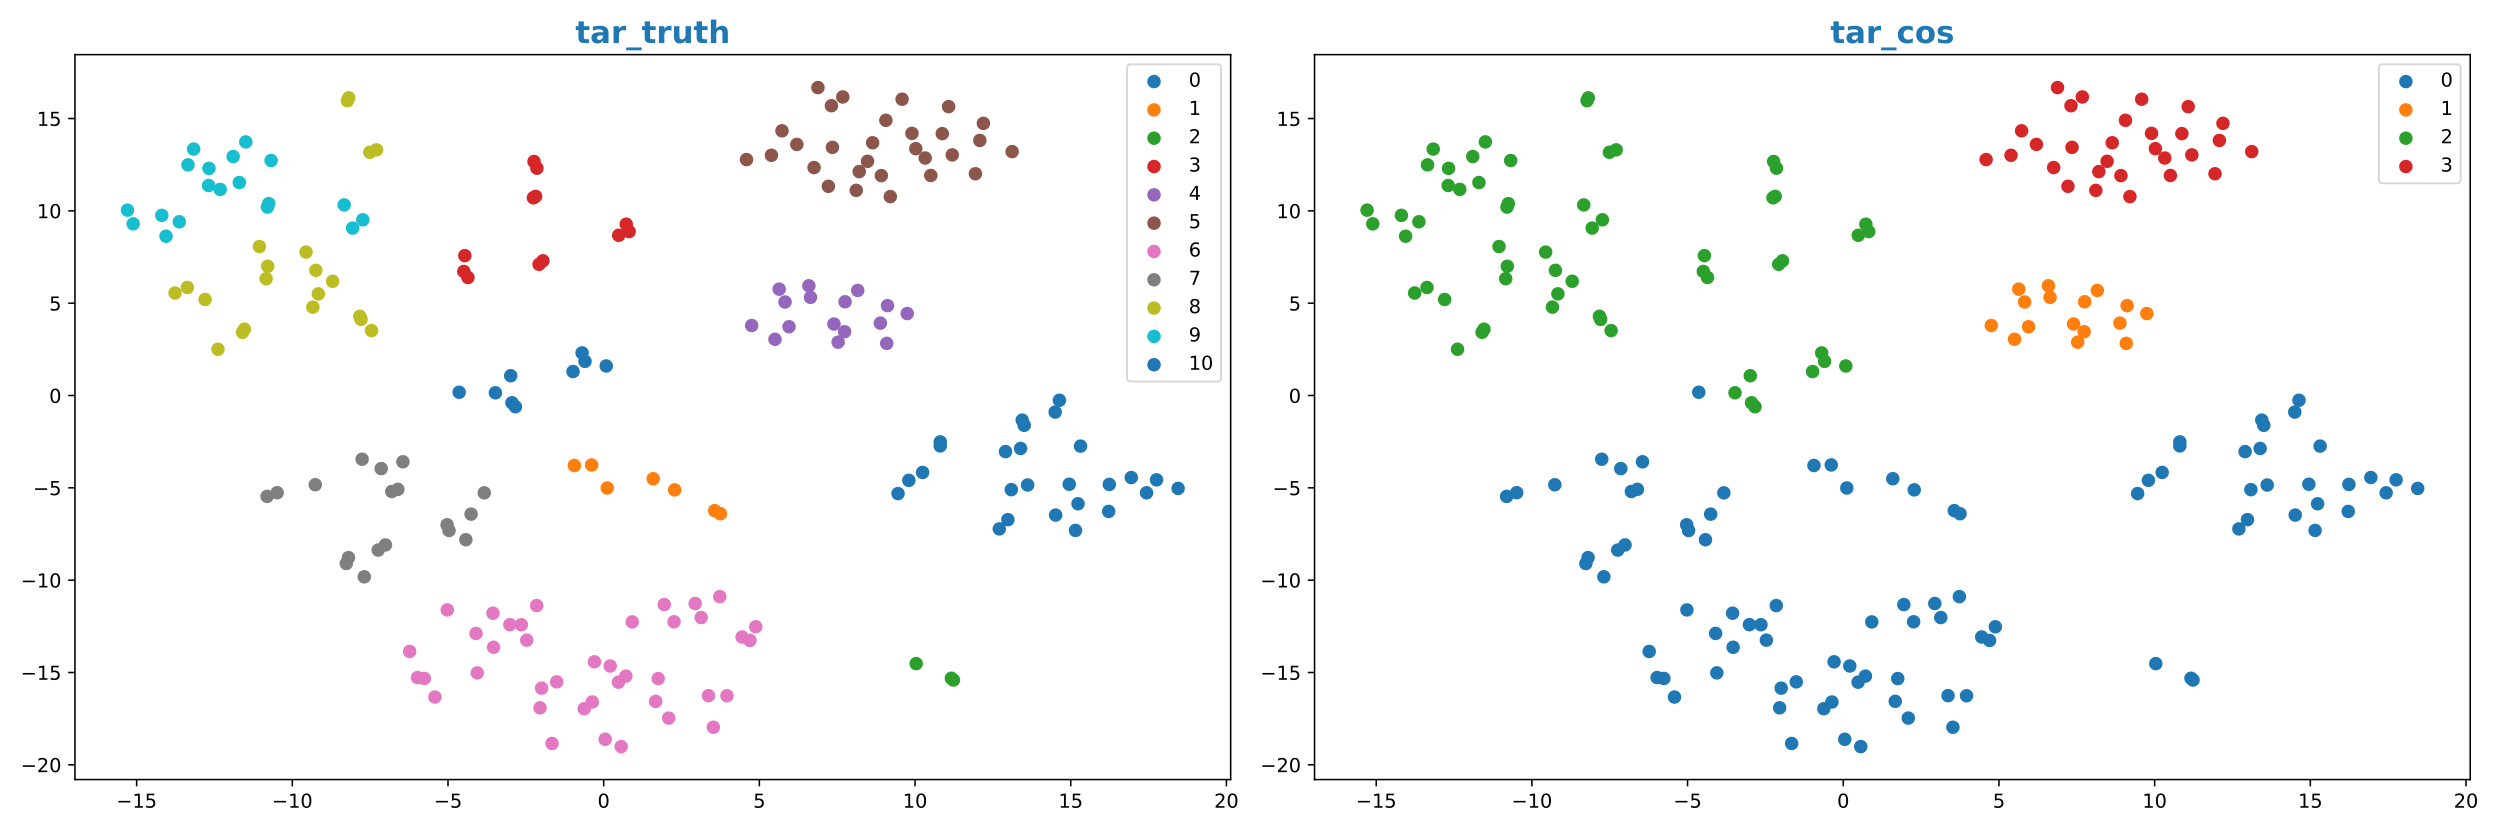 <?xml version="1.0" encoding="utf-8" standalone="no"?>
<!DOCTYPE svg PUBLIC "-//W3C//DTD SVG 1.1//EN"
  "http://www.w3.org/Graphics/SVG/1.1/DTD/svg11.dtd">
<!-- Created with matplotlib (https://matplotlib.org/) -->
<svg height="432pt" version="1.1" viewBox="0 0 1296 432" width="1296pt" xmlns="http://www.w3.org/2000/svg" xmlns:xlink="http://www.w3.org/1999/xlink">
 <defs>
  <style type="text/css">
*{stroke-linecap:butt;stroke-linejoin:round;}
  </style>
 </defs>
 <g id="figure_1">
  <g id="patch_1">
   <path d="M 0 432 
L 1296 432 
L 1296 0 
L 0 0 
z
" style="fill:#ffffff;"/>
  </g>
  <g id="axes_1">
   <g id="patch_2">
    <path d="M 38.86 404.12 
L 637.97 404.12 
L 637.97 28.32 
L 38.86 28.32 
z
" style="fill:#ffffff;"/>
   </g>
   <g id="PathCollection_1">
    <defs>
     <path d="M 0 3 
C 0.796 3 1.559 2.684 2.121 2.121 
C 2.684 1.559 3 0.796 3 0 
C 3 -0.796 2.684 -1.559 2.121 -2.121 
C 1.559 -2.684 0.796 -3 0 -3 
C -0.796 -3 -1.559 -2.684 -2.121 -2.121 
C -2.684 -1.559 -3 -0.796 -3 0 
C -3 0.796 -2.684 1.559 -2.121 2.121 
C -1.559 2.684 -0.796 3 0 3 
z
" id="m128e1d780c" style="stroke:#1f77b4;"/>
    </defs>
    <g clip-path="url(#pdb36026452)">
     <use style="fill:#1f77b4;stroke:#1f77b4;" x="256.824" xlink:href="#m128e1d780c" y="203.63"/>
     <use style="fill:#1f77b4;stroke:#1f77b4;" x="267.199" xlink:href="#m128e1d780c" y="210.851"/>
     <use style="fill:#1f77b4;stroke:#1f77b4;" x="265.391" xlink:href="#m128e1d780c" y="208.797"/>
     <use style="fill:#1f77b4;stroke:#1f77b4;" x="314.268" xlink:href="#m128e1d780c" y="189.719"/>
     <use style="fill:#1f77b4;stroke:#1f77b4;" x="297.057" xlink:href="#m128e1d780c" y="192.605"/>
     <use style="fill:#1f77b4;stroke:#1f77b4;" x="303.267" xlink:href="#m128e1d780c" y="187.328"/>
     <use style="fill:#1f77b4;stroke:#1f77b4;" x="301.753" xlink:href="#m128e1d780c" y="182.952"/>
     <use style="fill:#1f77b4;stroke:#1f77b4;" x="264.75" xlink:href="#m128e1d780c" y="194.782"/>
     <use style="fill:#1f77b4;stroke:#1f77b4;" x="238.038" xlink:href="#m128e1d780c" y="203.345"/>
    </g>
   </g>
   <g id="PathCollection_2">
    <defs>
     <path d="M 0 3 
C 0.796 3 1.559 2.684 2.121 2.121 
C 2.684 1.559 3 0.796 3 0 
C 3 -0.796 2.684 -1.559 2.121 -2.121 
C 1.559 -2.684 0.796 -3 0 -3 
C -0.796 -3 -1.559 -2.684 -2.121 -2.121 
C -2.684 -1.559 -3 -0.796 -3 0 
C -3 0.796 -2.684 1.559 -2.121 2.121 
C -1.559 2.684 -0.796 3 0 3 
z
" id="m690bb68a64" style="stroke:#ff7f0e;"/>
    </defs>
    <g clip-path="url(#pdb36026452)">
     <use style="fill:#ff7f0e;stroke:#ff7f0e;" x="297.756" xlink:href="#m690bb68a64" y="241.315"/>
     <use style="fill:#ff7f0e;stroke:#ff7f0e;" x="349.735" xlink:href="#m690bb68a64" y="253.949"/>
     <use style="fill:#ff7f0e;stroke:#ff7f0e;" x="373.46" xlink:href="#m690bb68a64" y="266.307"/>
     <use style="fill:#ff7f0e;stroke:#ff7f0e;" x="370.499" xlink:href="#m690bb68a64" y="264.722"/>
     <use style="fill:#ff7f0e;stroke:#ff7f0e;" x="314.79" xlink:href="#m690bb68a64" y="252.972"/>
     <use style="fill:#ff7f0e;stroke:#ff7f0e;" x="338.631" xlink:href="#m690bb68a64" y="248.171"/>
     <use style="fill:#ff7f0e;stroke:#ff7f0e;" x="306.71" xlink:href="#m690bb68a64" y="241.03"/>
    </g>
   </g>
   <g id="PathCollection_3">
    <defs>
     <path d="M 0 3 
C 0.796 3 1.559 2.684 2.121 2.121 
C 2.684 1.559 3 0.796 3 0 
C 3 -0.796 2.684 -1.559 2.121 -2.121 
C 1.559 -2.684 0.796 -3 0 -3 
C -0.796 -3 -1.559 -2.684 -2.121 -2.121 
C -2.684 -1.559 -3 -0.796 -3 0 
C -3 0.796 -2.684 1.559 -2.121 2.121 
C -1.559 2.684 -0.796 3 0 3 
z
" id="ma48e168225" style="stroke:#2ca02c;"/>
    </defs>
    <g clip-path="url(#pdb36026452)">
     <use style="fill:#2ca02c;stroke:#2ca02c;" x="493.199" xlink:href="#ma48e168225" y="351.598"/>
     <use style="fill:#2ca02c;stroke:#2ca02c;" x="494.265" xlink:href="#ma48e168225" y="352.518"/>
     <use style="fill:#2ca02c;stroke:#2ca02c;" x="474.954" xlink:href="#ma48e168225" y="344.016"/>
    </g>
   </g>
   <g id="PathCollection_4">
    <defs>
     <path d="M 0 3 
C 0.796 3 1.559 2.684 2.121 2.121 
C 2.684 1.559 3 0.796 3 0 
C 3 -0.796 2.684 -1.559 2.121 -2.121 
C 1.559 -2.684 0.796 -3 0 -3 
C -0.796 -3 -1.559 -2.684 -2.121 -2.121 
C -2.684 -1.559 -3 -0.796 -3 0 
C -3 0.796 -2.684 1.559 -2.121 2.121 
C -1.559 2.684 -0.796 3 0 3 
z
" id="m66feb4cc2a" style="stroke:#d62728;"/>
    </defs>
    <g clip-path="url(#pdb36026452)">
     <use style="fill:#d62728;stroke:#d62728;" x="281.455" xlink:href="#m66feb4cc2a" y="135.212"/>
     <use style="fill:#d62728;stroke:#d62728;" x="279.476" xlink:href="#m66feb4cc2a" y="137.024"/>
     <use style="fill:#d62728;stroke:#d62728;" x="240.962" xlink:href="#m66feb4cc2a" y="132.532"/>
     <use style="fill:#d62728;stroke:#d62728;" x="242.57" xlink:href="#m66feb4cc2a" y="143.842"/>
     <use style="fill:#d62728;stroke:#d62728;" x="240.429" xlink:href="#m66feb4cc2a" y="140.723"/>
     <use style="fill:#d62728;stroke:#d62728;" x="324.649" xlink:href="#m66feb4cc2a" y="116.223"/>
     <use style="fill:#d62728;stroke:#d62728;" x="320.729" xlink:href="#m66feb4cc2a" y="121.971"/>
     <use style="fill:#d62728;stroke:#d62728;" x="326.151" xlink:href="#m66feb4cc2a" y="120.053"/>
     <use style="fill:#d62728;stroke:#d62728;" x="277.659" xlink:href="#m66feb4cc2a" y="101.806"/>
     <use style="fill:#d62728;stroke:#d62728;" x="276.52" xlink:href="#m66feb4cc2a" y="102.534"/>
     <use style="fill:#d62728;stroke:#d62728;" x="276.844" xlink:href="#m66feb4cc2a" y="83.73"/>
     <use style="fill:#d62728;stroke:#d62728;" x="278.333" xlink:href="#m66feb4cc2a" y="87.187"/>
    </g>
   </g>
   <g id="PathCollection_5">
    <defs>
     <path d="M 0 3 
C 0.796 3 1.559 2.684 2.121 2.121 
C 2.684 1.559 3 0.796 3 0 
C 3 -0.796 2.684 -1.559 2.121 -2.121 
C 1.559 -2.684 0.796 -3 0 -3 
C -0.796 -3 -1.559 -2.684 -2.121 -2.121 
C -2.684 -1.559 -3 -0.796 -3 0 
C -3 0.796 -2.684 1.559 -2.121 2.121 
C -1.559 2.684 -0.796 3 0 3 
z
" id="m0a7e890578" style="stroke:#9467bd;"/>
    </defs>
    <g clip-path="url(#pdb36026452)">
     <use style="fill:#9467bd;stroke:#9467bd;" x="401.753" xlink:href="#m0a7e890578" y="175.878"/>
     <use style="fill:#9467bd;stroke:#9467bd;" x="409.036" xlink:href="#m0a7e890578" y="169.384"/>
     <use style="fill:#9467bd;stroke:#9467bd;" x="389.681" xlink:href="#m0a7e890578" y="168.73"/>
     <use style="fill:#9467bd;stroke:#9467bd;" x="459.666" xlink:href="#m0a7e890578" y="177.995"/>
     <use style="fill:#9467bd;stroke:#9467bd;" x="444.64" xlink:href="#m0a7e890578" y="150.572"/>
     <use style="fill:#9467bd;stroke:#9467bd;" x="438.083" xlink:href="#m0a7e890578" y="156.435"/>
     <use style="fill:#9467bd;stroke:#9467bd;" x="460.087" xlink:href="#m0a7e890578" y="158.429"/>
     <use style="fill:#9467bd;stroke:#9467bd;" x="470.309" xlink:href="#m0a7e890578" y="162.545"/>
     <use style="fill:#9467bd;stroke:#9467bd;" x="456.382" xlink:href="#m0a7e890578" y="167.503"/>
     <use style="fill:#9467bd;stroke:#9467bd;" x="434.47" xlink:href="#m0a7e890578" y="177.373"/>
     <use style="fill:#9467bd;stroke:#9467bd;" x="437.834" xlink:href="#m0a7e890578" y="171.956"/>
     <use style="fill:#9467bd;stroke:#9467bd;" x="432.326" xlink:href="#m0a7e890578" y="167.961"/>
     <use style="fill:#9467bd;stroke:#9467bd;" x="406.961" xlink:href="#m0a7e890578" y="156.557"/>
     <use style="fill:#9467bd;stroke:#9467bd;" x="403.93" xlink:href="#m0a7e890578" y="149.908"/>
     <use style="fill:#9467bd;stroke:#9467bd;" x="419.314" xlink:href="#m0a7e890578" y="148.143"/>
     <use style="fill:#9467bd;stroke:#9467bd;" x="420.159" xlink:href="#m0a7e890578" y="154.144"/>
    </g>
   </g>
   <g id="PathCollection_6">
    <defs>
     <path d="M 0 3 
C 0.796 3 1.559 2.684 2.121 2.121 
C 2.684 1.559 3 0.796 3 0 
C 3 -0.796 2.684 -1.559 2.121 -2.121 
C 1.559 -2.684 0.796 -3 0 -3 
C -0.796 -3 -1.559 -2.684 -2.121 -2.121 
C -2.684 -1.559 -3 -0.796 -3 0 
C -3 0.796 -2.684 1.559 -2.121 2.121 
C -1.559 2.684 -0.796 3 0 3 
z
" id="m3020452c54" style="stroke:#8c564b;"/>
    </defs>
    <g clip-path="url(#pdb36026452)">
     <use style="fill:#8c564b;stroke:#8c564b;" x="431.541" xlink:href="#m3020452c54" y="76.387"/>
     <use style="fill:#8c564b;stroke:#8c564b;" x="467.651" xlink:href="#m3020452c54" y="51.426"/>
     <use style="fill:#8c564b;stroke:#8c564b;" x="422.014" xlink:href="#m3020452c54" y="86.865"/>
     <use style="fill:#8c564b;stroke:#8c564b;" x="459.234" xlink:href="#m3020452c54" y="62.363"/>
     <use style="fill:#8c564b;stroke:#8c564b;" x="436.886" xlink:href="#m3020452c54" y="50.264"/>
     <use style="fill:#8c564b;stroke:#8c564b;" x="413.081" xlink:href="#m3020452c54" y="74.855"/>
     <use style="fill:#8c564b;stroke:#8c564b;" x="424.013" xlink:href="#m3020452c54" y="45.402"/>
     <use style="fill:#8c564b;stroke:#8c564b;" x="405.392" xlink:href="#m3020452c54" y="67.8"/>
     <use style="fill:#8c564b;stroke:#8c564b;" x="399.903" xlink:href="#m3020452c54" y="80.499"/>
     <use style="fill:#8c564b;stroke:#8c564b;" x="386.997" xlink:href="#m3020452c54" y="82.733"/>
     <use style="fill:#8c564b;stroke:#8c564b;" x="431.012" xlink:href="#m3020452c54" y="54.8"/>
     <use style="fill:#8c564b;stroke:#8c564b;" x="505.655" xlink:href="#m3020452c54" y="90.075"/>
     <use style="fill:#8c564b;stroke:#8c564b;" x="449.717" xlink:href="#m3020452c54" y="83.627"/>
     <use style="fill:#8c564b;stroke:#8c564b;" x="482.528" xlink:href="#m3020452c54" y="90.972"/>
     <use style="fill:#8c564b;stroke:#8c564b;" x="443.881" xlink:href="#m3020452c54" y="98.693"/>
     <use style="fill:#8c564b;stroke:#8c564b;" x="493.649" xlink:href="#m3020452c54" y="80.296"/>
     <use style="fill:#8c564b;stroke:#8c564b;" x="479.626" xlink:href="#m3020452c54" y="81.919"/>
     <use style="fill:#8c564b;stroke:#8c564b;" x="445.423" xlink:href="#m3020452c54" y="88.953"/>
     <use style="fill:#8c564b;stroke:#8c564b;" x="472.756" xlink:href="#m3020452c54" y="69.134"/>
     <use style="fill:#8c564b;stroke:#8c564b;" x="474.756" xlink:href="#m3020452c54" y="77.072"/>
     <use style="fill:#8c564b;stroke:#8c564b;" x="456.88" xlink:href="#m3020452c54" y="91.042"/>
     <use style="fill:#8c564b;stroke:#8c564b;" x="507.936" xlink:href="#m3020452c54" y="72.812"/>
     <use style="fill:#8c564b;stroke:#8c564b;" x="509.792" xlink:href="#m3020452c54" y="63.943"/>
     <use style="fill:#8c564b;stroke:#8c564b;" x="452.385" xlink:href="#m3020452c54" y="74.009"/>
     <use style="fill:#8c564b;stroke:#8c564b;" x="524.693" xlink:href="#m3020452c54" y="78.599"/>
     <use style="fill:#8c564b;stroke:#8c564b;" x="488.483" xlink:href="#m3020452c54" y="69.275"/>
     <use style="fill:#8c564b;stroke:#8c564b;" x="429.432" xlink:href="#m3020452c54" y="96.586"/>
     <use style="fill:#8c564b;stroke:#8c564b;" x="491.769" xlink:href="#m3020452c54" y="55.284"/>
     <use style="fill:#8c564b;stroke:#8c564b;" x="461.55" xlink:href="#m3020452c54" y="101.917"/>
    </g>
   </g>
   <g id="PathCollection_7">
    <defs>
     <path d="M 0 3 
C 0.796 3 1.559 2.684 2.121 2.121 
C 2.684 1.559 3 0.796 3 0 
C 3 -0.796 2.684 -1.559 2.121 -2.121 
C 1.559 -2.684 0.796 -3 0 -3 
C -0.796 -3 -1.559 -2.684 -2.121 -2.121 
C -2.684 -1.559 -3 -0.796 -3 0 
C -3 0.796 -2.684 1.559 -2.121 2.121 
C -1.559 2.684 -0.796 3 0 3 
z
" id="m47bda5f6cd" style="stroke:#e377c2;"/>
    </defs>
    <g clip-path="url(#pdb36026452)">
     <use style="fill:#e377c2;stroke:#e377c2;" x="246.771" xlink:href="#m47bda5f6cd" y="328.376"/>
     <use style="fill:#e377c2;stroke:#e377c2;" x="231.884" xlink:href="#m47bda5f6cd" y="316.174"/>
     <use style="fill:#e377c2;stroke:#e377c2;" x="278.222" xlink:href="#m47bda5f6cd" y="313.927"/>
     <use style="fill:#e377c2;stroke:#e377c2;" x="255.573" xlink:href="#m47bda5f6cd" y="317.888"/>
     <use style="fill:#e377c2;stroke:#e377c2;" x="273.083" xlink:href="#m47bda5f6cd" y="331.856"/>
     <use style="fill:#e377c2;stroke:#e377c2;" x="255.844" xlink:href="#m47bda5f6cd" y="335.539"/>
     <use style="fill:#e377c2;stroke:#e377c2;" x="264.309" xlink:href="#m47bda5f6cd" y="323.821"/>
     <use style="fill:#e377c2;stroke:#e377c2;" x="270.264" xlink:href="#m47bda5f6cd" y="323.851"/>
     <use style="fill:#e377c2;stroke:#e377c2;" x="313.728" xlink:href="#m47bda5f6cd" y="383.248"/>
     <use style="fill:#e377c2;stroke:#e377c2;" x="280.764" xlink:href="#m47bda5f6cd" y="356.734"/>
     <use style="fill:#e377c2;stroke:#e377c2;" x="322.013" xlink:href="#m47bda5f6cd" y="387.038"/>
     <use style="fill:#e377c2;stroke:#e377c2;" x="286.187" xlink:href="#m47bda5f6cd" y="385.424"/>
     <use style="fill:#e377c2;stroke:#e377c2;" x="302.875" xlink:href="#m47bda5f6cd" y="367.396"/>
     <use style="fill:#e377c2;stroke:#e377c2;" x="307.072" xlink:href="#m47bda5f6cd" y="363.91"/>
     <use style="fill:#e377c2;stroke:#e377c2;" x="247.401" xlink:href="#m47bda5f6cd" y="348.829"/>
     <use style="fill:#e377c2;stroke:#e377c2;" x="279.96" xlink:href="#m47bda5f6cd" y="366.932"/>
     <use style="fill:#e377c2;stroke:#e377c2;" x="288.589" xlink:href="#m47bda5f6cd" y="353.479"/>
     <use style="fill:#e377c2;stroke:#e377c2;" x="384.711" xlink:href="#m47bda5f6cd" y="330.215"/>
     <use style="fill:#e377c2;stroke:#e377c2;" x="360.393" xlink:href="#m47bda5f6cd" y="312.863"/>
     <use style="fill:#e377c2;stroke:#e377c2;" x="344.346" xlink:href="#m47bda5f6cd" y="313.412"/>
     <use style="fill:#e377c2;stroke:#e377c2;" x="327.751" xlink:href="#m47bda5f6cd" y="322.4"/>
     <use style="fill:#e377c2;stroke:#e377c2;" x="349.43" xlink:href="#m47bda5f6cd" y="322.329"/>
     <use style="fill:#e377c2;stroke:#e377c2;" x="363.501" xlink:href="#m47bda5f6cd" y="320.141"/>
     <use style="fill:#e377c2;stroke:#e377c2;" x="391.785" xlink:href="#m47bda5f6cd" y="324.927"/>
     <use style="fill:#e377c2;stroke:#e377c2;" x="388.785" xlink:href="#m47bda5f6cd" y="331.995"/>
     <use style="fill:#e377c2;stroke:#e377c2;" x="373.14" xlink:href="#m47bda5f6cd" y="309.285"/>
     <use style="fill:#e377c2;stroke:#e377c2;" x="341.204" xlink:href="#m47bda5f6cd" y="351.776"/>
     <use style="fill:#e377c2;stroke:#e377c2;" x="324.436" xlink:href="#m47bda5f6cd" y="350.489"/>
     <use style="fill:#e377c2;stroke:#e377c2;" x="320.618" xlink:href="#m47bda5f6cd" y="353.649"/>
     <use style="fill:#e377c2;stroke:#e377c2;" x="346.648" xlink:href="#m47bda5f6cd" y="372.248"/>
     <use style="fill:#e377c2;stroke:#e377c2;" x="367.273" xlink:href="#m47bda5f6cd" y="360.638"/>
     <use style="fill:#e377c2;stroke:#e377c2;" x="376.862" xlink:href="#m47bda5f6cd" y="360.685"/>
     <use style="fill:#e377c2;stroke:#e377c2;" x="369.789" xlink:href="#m47bda5f6cd" y="376.997"/>
     <use style="fill:#e377c2;stroke:#e377c2;" x="339.895" xlink:href="#m47bda5f6cd" y="363.573"/>
     <use style="fill:#e377c2;stroke:#e377c2;" x="316.329" xlink:href="#m47bda5f6cd" y="345.245"/>
     <use style="fill:#e377c2;stroke:#e377c2;" x="308.174" xlink:href="#m47bda5f6cd" y="343.075"/>
     <use style="fill:#e377c2;stroke:#e377c2;" x="225.456" xlink:href="#m47bda5f6cd" y="361.353"/>
     <use style="fill:#e377c2;stroke:#e377c2;" x="219.967" xlink:href="#m47bda5f6cd" y="351.705"/>
     <use style="fill:#e377c2;stroke:#e377c2;" x="212.35" xlink:href="#m47bda5f6cd" y="337.713"/>
     <use style="fill:#e377c2;stroke:#e377c2;" x="216.434" xlink:href="#m47bda5f6cd" y="351.241"/>
    </g>
   </g>
   <g id="PathCollection_8">
    <defs>
     <path d="M 0 3 
C 0.796 3 1.559 2.684 2.121 2.121 
C 2.684 1.559 3 0.796 3 0 
C 3 -0.796 2.684 -1.559 2.121 -2.121 
C 1.559 -2.684 0.796 -3 0 -3 
C -0.796 -3 -1.559 -2.684 -2.121 -2.121 
C -2.684 -1.559 -3 -0.796 -3 0 
C -3 0.796 -2.684 1.559 -2.121 2.121 
C -1.559 2.684 -0.796 3 0 3 
z
" id="m621150e048" style="stroke:#7f7f7f;"/>
    </defs>
    <g clip-path="url(#pdb36026452)">
     <use style="fill:#7f7f7f;stroke:#7f7f7f;" x="199.809" xlink:href="#m621150e048" y="282.49"/>
     <use style="fill:#7f7f7f;stroke:#7f7f7f;" x="196.037" xlink:href="#m621150e048" y="285.152"/>
     <use style="fill:#7f7f7f;stroke:#7f7f7f;" x="188.845" xlink:href="#m621150e048" y="299.015"/>
     <use style="fill:#7f7f7f;stroke:#7f7f7f;" x="180.657" xlink:href="#m621150e048" y="289.066"/>
     <use style="fill:#7f7f7f;stroke:#7f7f7f;" x="179.508" xlink:href="#m621150e048" y="292.133"/>
     <use style="fill:#7f7f7f;stroke:#7f7f7f;" x="231.777" xlink:href="#m621150e048" y="272.041"/>
     <use style="fill:#7f7f7f;stroke:#7f7f7f;" x="232.764" xlink:href="#m621150e048" y="275.015"/>
     <use style="fill:#7f7f7f;stroke:#7f7f7f;" x="251.04" xlink:href="#m621150e048" y="255.5"/>
     <use style="fill:#7f7f7f;stroke:#7f7f7f;" x="241.502" xlink:href="#m621150e048" y="279.791"/>
     <use style="fill:#7f7f7f;stroke:#7f7f7f;" x="244.215" xlink:href="#m621150e048" y="266.525"/>
     <use style="fill:#7f7f7f;stroke:#7f7f7f;" x="187.738" xlink:href="#m621150e048" y="238.073"/>
     <use style="fill:#7f7f7f;stroke:#7f7f7f;" x="197.621" xlink:href="#m621150e048" y="242.933"/>
     <use style="fill:#7f7f7f;stroke:#7f7f7f;" x="208.87" xlink:href="#m621150e048" y="239.383"/>
     <use style="fill:#7f7f7f;stroke:#7f7f7f;" x="138.457" xlink:href="#m621150e048" y="257.328"/>
     <use style="fill:#7f7f7f;stroke:#7f7f7f;" x="143.66" xlink:href="#m621150e048" y="255.431"/>
     <use style="fill:#7f7f7f;stroke:#7f7f7f;" x="163.42" xlink:href="#m621150e048" y="251.299"/>
     <use style="fill:#7f7f7f;stroke:#7f7f7f;" x="203.107" xlink:href="#m621150e048" y="254.793"/>
     <use style="fill:#7f7f7f;stroke:#7f7f7f;" x="206.226" xlink:href="#m621150e048" y="253.673"/>
    </g>
   </g>
   <g id="PathCollection_9">
    <defs>
     <path d="M 0 3 
C 0.796 3 1.559 2.684 2.121 2.121 
C 2.684 1.559 3 0.796 3 0 
C 3 -0.796 2.684 -1.559 2.121 -2.121 
C 1.559 -2.684 0.796 -3 0 -3 
C -0.796 -3 -1.559 -2.684 -2.121 -2.121 
C -2.684 -1.559 -3 -0.796 -3 0 
C -3 0.796 -2.684 1.559 -2.121 2.121 
C -1.559 2.684 -0.796 3 0 3 
z
" id="m43c7679305" style="stroke:#bcbd22;"/>
    </defs>
    <g clip-path="url(#pdb36026452)">
     <use style="fill:#bcbd22;stroke:#bcbd22;" x="186.536" xlink:href="#m43c7679305" y="163.985"/>
     <use style="fill:#bcbd22;stroke:#bcbd22;" x="187.164" xlink:href="#m43c7679305" y="165.586"/>
     <use style="fill:#bcbd22;stroke:#bcbd22;" x="192.607" xlink:href="#m43c7679305" y="171.392"/>
     <use style="fill:#bcbd22;stroke:#bcbd22;" x="162.186" xlink:href="#m43c7679305" y="159.221"/>
     <use style="fill:#bcbd22;stroke:#bcbd22;" x="165.021" xlink:href="#m43c7679305" y="152.339"/>
     <use style="fill:#bcbd22;stroke:#bcbd22;" x="172.44" xlink:href="#m43c7679305" y="145.812"/>
     <use style="fill:#bcbd22;stroke:#bcbd22;" x="163.75" xlink:href="#m43c7679305" y="140.14"/>
     <use style="fill:#bcbd22;stroke:#bcbd22;" x="180.134" xlink:href="#m43c7679305" y="52.196"/>
     <use style="fill:#bcbd22;stroke:#bcbd22;" x="180.777" xlink:href="#m43c7679305" y="50.72"/>
     <use style="fill:#bcbd22;stroke:#bcbd22;" x="195.232" xlink:href="#m43c7679305" y="77.686"/>
     <use style="fill:#bcbd22;stroke:#bcbd22;" x="191.722" xlink:href="#m43c7679305" y="78.936"/>
     <use style="fill:#bcbd22;stroke:#bcbd22;" x="158.658" xlink:href="#m43c7679305" y="130.683"/>
     <use style="fill:#bcbd22;stroke:#bcbd22;" x="134.497" xlink:href="#m43c7679305" y="127.801"/>
     <use style="fill:#bcbd22;stroke:#bcbd22;" x="137.948" xlink:href="#m43c7679305" y="144.494"/>
     <use style="fill:#bcbd22;stroke:#bcbd22;" x="138.787" xlink:href="#m43c7679305" y="138.031"/>
     <use style="fill:#bcbd22;stroke:#bcbd22;" x="106.31" xlink:href="#m43c7679305" y="155.25"/>
     <use style="fill:#bcbd22;stroke:#bcbd22;" x="90.751" xlink:href="#m43c7679305" y="151.901"/>
     <use style="fill:#bcbd22;stroke:#bcbd22;" x="97.146" xlink:href="#m43c7679305" y="149.033"/>
     <use style="fill:#bcbd22;stroke:#bcbd22;" x="126.692" xlink:href="#m43c7679305" y="170.655"/>
     <use style="fill:#bcbd22;stroke:#bcbd22;" x="112.998" xlink:href="#m43c7679305" y="181.059"/>
     <use style="fill:#bcbd22;stroke:#bcbd22;" x="125.699" xlink:href="#m43c7679305" y="172.264"/>
    </g>
   </g>
   <g id="PathCollection_10">
    <defs>
     <path d="M 0 3 
C 0.796 3 1.559 2.684 2.121 2.121 
C 2.684 1.559 3 0.796 3 0 
C 3 -0.796 2.684 -1.559 2.121 -2.121 
C 1.559 -2.684 0.796 -3 0 -3 
C -0.796 -3 -1.559 -2.684 -2.121 -2.121 
C -2.684 -1.559 -3 -0.796 -3 0 
C -3 0.796 -2.684 1.559 -2.121 2.121 
C -1.559 2.684 -0.796 3 0 3 
z
" id="mbd76d54e27" style="stroke:#17becf;"/>
    </defs>
    <g clip-path="url(#pdb36026452)">
     <use style="fill:#17becf;stroke:#17becf;" x="120.879" xlink:href="#mbd76d54e27" y="81.146"/>
     <use style="fill:#17becf;stroke:#17becf;" x="127.421" xlink:href="#mbd76d54e27" y="73.563"/>
     <use style="fill:#17becf;stroke:#17becf;" x="140.54" xlink:href="#mbd76d54e27" y="83.207"/>
     <use style="fill:#17becf;stroke:#17becf;" x="124.069" xlink:href="#mbd76d54e27" y="94.624"/>
     <use style="fill:#17becf;stroke:#17becf;" x="108.14" xlink:href="#mbd76d54e27" y="96.159"/>
     <use style="fill:#17becf;stroke:#17becf;" x="114.152" xlink:href="#mbd76d54e27" y="98.189"/>
     <use style="fill:#17becf;stroke:#17becf;" x="108.328" xlink:href="#mbd76d54e27" y="87.28"/>
     <use style="fill:#17becf;stroke:#17becf;" x="100.389" xlink:href="#mbd76d54e27" y="77.269"/>
     <use style="fill:#17becf;stroke:#17becf;" x="97.442" xlink:href="#mbd76d54e27" y="85.465"/>
     <use style="fill:#17becf;stroke:#17becf;" x="69.042" xlink:href="#mbd76d54e27" y="116.043"/>
     <use style="fill:#17becf;stroke:#17becf;" x="83.874" xlink:href="#mbd76d54e27" y="111.639"/>
     <use style="fill:#17becf;stroke:#17becf;" x="92.962" xlink:href="#mbd76d54e27" y="114.958"/>
     <use style="fill:#17becf;stroke:#17becf;" x="139.308" xlink:href="#mbd76d54e27" y="105.544"/>
     <use style="fill:#17becf;stroke:#17becf;" x="138.625" xlink:href="#mbd76d54e27" y="107.346"/>
     <use style="fill:#17becf;stroke:#17becf;" x="66.092" xlink:href="#mbd76d54e27" y="108.945"/>
     <use style="fill:#17becf;stroke:#17becf;" x="86.072" xlink:href="#mbd76d54e27" y="122.459"/>
     <use style="fill:#17becf;stroke:#17becf;" x="188.075" xlink:href="#mbd76d54e27" y="113.927"/>
     <use style="fill:#17becf;stroke:#17becf;" x="182.791" xlink:href="#mbd76d54e27" y="118.24"/>
     <use style="fill:#17becf;stroke:#17becf;" x="178.418" xlink:href="#mbd76d54e27" y="106.223"/>
    </g>
   </g>
   <g id="PathCollection_11">
    <g clip-path="url(#pdb36026452)">
     <use style="fill:#1f77b4;stroke:#1f77b4;" x="487.447" xlink:href="#m128e1d780c" y="229.074"/>
     <use style="fill:#1f77b4;stroke:#1f77b4;" x="478.271" xlink:href="#m128e1d780c" y="244.898"/>
     <use style="fill:#1f77b4;stroke:#1f77b4;" x="471.143" xlink:href="#m128e1d780c" y="249.002"/>
     <use style="fill:#1f77b4;stroke:#1f77b4;" x="487.413" xlink:href="#m128e1d780c" y="231.164"/>
     <use style="fill:#1f77b4;stroke:#1f77b4;" x="465.546" xlink:href="#m128e1d780c" y="255.873"/>
     <use style="fill:#1f77b4;stroke:#1f77b4;" x="575.066" xlink:href="#m128e1d780c" y="251.123"/>
     <use style="fill:#1f77b4;stroke:#1f77b4;" x="586.45" xlink:href="#m128e1d780c" y="247.554"/>
     <use style="fill:#1f77b4;stroke:#1f77b4;" x="610.738" xlink:href="#m128e1d780c" y="253.191"/>
     <use style="fill:#1f77b4;stroke:#1f77b4;" x="599.55" xlink:href="#m128e1d780c" y="248.752"/>
     <use style="fill:#1f77b4;stroke:#1f77b4;" x="594.374" xlink:href="#m128e1d780c" y="255.474"/>
     <use style="fill:#1f77b4;stroke:#1f77b4;" x="529.912" xlink:href="#m128e1d780c" y="217.793"/>
     <use style="fill:#1f77b4;stroke:#1f77b4;" x="549.195" xlink:href="#m128e1d780c" y="207.488"/>
     <use style="fill:#1f77b4;stroke:#1f77b4;" x="547.011" xlink:href="#m128e1d780c" y="213.62"/>
     <use style="fill:#1f77b4;stroke:#1f77b4;" x="530.951" xlink:href="#m128e1d780c" y="220.477"/>
     <use style="fill:#1f77b4;stroke:#1f77b4;" x="521.266" xlink:href="#m128e1d780c" y="234.116"/>
     <use style="fill:#1f77b4;stroke:#1f77b4;" x="529.06" xlink:href="#m128e1d780c" y="232.48"/>
     <use style="fill:#1f77b4;stroke:#1f77b4;" x="560.152" xlink:href="#m128e1d780c" y="231.254"/>
     <use style="fill:#1f77b4;stroke:#1f77b4;" x="554.293" xlink:href="#m128e1d780c" y="251.02"/>
     <use style="fill:#1f77b4;stroke:#1f77b4;" x="524.261" xlink:href="#m128e1d780c" y="253.832"/>
     <use style="fill:#1f77b4;stroke:#1f77b4;" x="532.725" xlink:href="#m128e1d780c" y="251.424"/>
     <use style="fill:#1f77b4;stroke:#1f77b4;" x="574.737" xlink:href="#m128e1d780c" y="265.118"/>
     <use style="fill:#1f77b4;stroke:#1f77b4;" x="558.846" xlink:href="#m128e1d780c" y="261.153"/>
     <use style="fill:#1f77b4;stroke:#1f77b4;" x="518.03" xlink:href="#m128e1d780c" y="274.184"/>
     <use style="fill:#1f77b4;stroke:#1f77b4;" x="522.487" xlink:href="#m128e1d780c" y="269.386"/>
     <use style="fill:#1f77b4;stroke:#1f77b4;" x="557.55" xlink:href="#m128e1d780c" y="274.968"/>
     <use style="fill:#1f77b4;stroke:#1f77b4;" x="547.246" xlink:href="#m128e1d780c" y="267.011"/>
    </g>
   </g>
   <g id="matplotlib.axis_1">
    <g id="xtick_1">
     <g id="line2d_1">
      <defs>
       <path d="M 0 0 
L 0 3.5 
" id="macf00730cd" style="stroke:#000000;stroke-width:0.8;"/>
      </defs>
      <g>
       <use style="stroke:#000000;stroke-width:0.8;" x="70.829" xlink:href="#macf00730cd" y="404.12"/>
      </g>
     </g>
     <g id="text_1">
      <!-- −15 -->
      <defs>
       <path d="M 10.594 35.5 
L 73.188 35.5 
L 73.188 27.203 
L 10.594 27.203 
z
" id="DejaVuSans-8722"/>
       <path d="M 12.406 8.297 
L 28.516 8.297 
L 28.516 63.922 
L 10.984 60.406 
L 10.984 69.391 
L 28.422 72.906 
L 38.281 72.906 
L 38.281 8.297 
L 54.391 8.297 
L 54.391 0 
L 12.406 0 
z
" id="DejaVuSans-49"/>
       <path d="M 10.797 72.906 
L 49.516 72.906 
L 49.516 64.594 
L 19.828 64.594 
L 19.828 46.734 
Q 21.969 47.469 24.109 47.828 
Q 26.266 48.188 28.422 48.188 
Q 40.625 48.188 47.75 41.5 
Q 54.891 34.812 54.891 23.391 
Q 54.891 11.625 47.562 5.094 
Q 40.234 -1.422 26.906 -1.422 
Q 22.312 -1.422 17.547 -0.641 
Q 12.797 0.141 7.719 1.703 
L 7.719 11.625 
Q 12.109 9.234 16.797 8.062 
Q 21.484 6.891 26.703 6.891 
Q 35.156 6.891 40.078 11.328 
Q 45.016 15.766 45.016 23.391 
Q 45.016 31 40.078 35.438 
Q 35.156 39.891 26.703 39.891 
Q 22.75 39.891 18.812 39.016 
Q 14.891 38.141 10.797 36.281 
z
" id="DejaVuSans-53"/>
      </defs>
      <g transform="translate(60.277 418.718)scale(0.1 -0.1)">
       <use xlink:href="#DejaVuSans-8722"/>
       <use x="83.789" xlink:href="#DejaVuSans-49"/>
       <use x="147.412" xlink:href="#DejaVuSans-53"/>
      </g>
     </g>
    </g>
    <g id="xtick_2">
     <g id="line2d_2">
      <g>
       <use style="stroke:#000000;stroke-width:0.8;" x="151.536" xlink:href="#macf00730cd" y="404.12"/>
      </g>
     </g>
     <g id="text_2">
      <!-- −10 -->
      <defs>
       <path d="M 31.781 66.406 
Q 24.172 66.406 20.328 58.906 
Q 16.5 51.422 16.5 36.375 
Q 16.5 21.391 20.328 13.891 
Q 24.172 6.391 31.781 6.391 
Q 39.453 6.391 43.281 13.891 
Q 47.125 21.391 47.125 36.375 
Q 47.125 51.422 43.281 58.906 
Q 39.453 66.406 31.781 66.406 
z
M 31.781 74.219 
Q 44.047 74.219 50.516 64.516 
Q 56.984 54.828 56.984 36.375 
Q 56.984 17.969 50.516 8.266 
Q 44.047 -1.422 31.781 -1.422 
Q 19.531 -1.422 13.062 8.266 
Q 6.594 17.969 6.594 36.375 
Q 6.594 54.828 13.062 64.516 
Q 19.531 74.219 31.781 74.219 
z
" id="DejaVuSans-48"/>
      </defs>
      <g transform="translate(140.984 418.718)scale(0.1 -0.1)">
       <use xlink:href="#DejaVuSans-8722"/>
       <use x="83.789" xlink:href="#DejaVuSans-49"/>
       <use x="147.412" xlink:href="#DejaVuSans-48"/>
      </g>
     </g>
    </g>
    <g id="xtick_3">
     <g id="line2d_3">
      <g>
       <use style="stroke:#000000;stroke-width:0.8;" x="232.243" xlink:href="#macf00730cd" y="404.12"/>
      </g>
     </g>
     <g id="text_3">
      <!-- −5 -->
      <g transform="translate(224.872 418.718)scale(0.1 -0.1)">
       <use xlink:href="#DejaVuSans-8722"/>
       <use x="83.789" xlink:href="#DejaVuSans-53"/>
      </g>
     </g>
    </g>
    <g id="xtick_4">
     <g id="line2d_4">
      <g>
       <use style="stroke:#000000;stroke-width:0.8;" x="312.95" xlink:href="#macf00730cd" y="404.12"/>
      </g>
     </g>
     <g id="text_4">
      <!-- 0 -->
      <g transform="translate(309.769 418.718)scale(0.1 -0.1)">
       <use xlink:href="#DejaVuSans-48"/>
      </g>
     </g>
    </g>
    <g id="xtick_5">
     <g id="line2d_5">
      <g>
       <use style="stroke:#000000;stroke-width:0.8;" x="393.657" xlink:href="#macf00730cd" y="404.12"/>
      </g>
     </g>
     <g id="text_5">
      <!-- 5 -->
      <g transform="translate(390.476 418.718)scale(0.1 -0.1)">
       <use xlink:href="#DejaVuSans-53"/>
      </g>
     </g>
    </g>
    <g id="xtick_6">
     <g id="line2d_6">
      <g>
       <use style="stroke:#000000;stroke-width:0.8;" x="474.364" xlink:href="#macf00730cd" y="404.12"/>
      </g>
     </g>
     <g id="text_6">
      <!-- 10 -->
      <g transform="translate(468.002 418.718)scale(0.1 -0.1)">
       <use xlink:href="#DejaVuSans-49"/>
       <use x="63.623" xlink:href="#DejaVuSans-48"/>
      </g>
     </g>
    </g>
    <g id="xtick_7">
     <g id="line2d_7">
      <g>
       <use style="stroke:#000000;stroke-width:0.8;" x="555.071" xlink:href="#macf00730cd" y="404.12"/>
      </g>
     </g>
     <g id="text_7">
      <!-- 15 -->
      <g transform="translate(548.709 418.718)scale(0.1 -0.1)">
       <use xlink:href="#DejaVuSans-49"/>
       <use x="63.623" xlink:href="#DejaVuSans-53"/>
      </g>
     </g>
    </g>
    <g id="xtick_8">
     <g id="line2d_8">
      <g>
       <use style="stroke:#000000;stroke-width:0.8;" x="635.778" xlink:href="#macf00730cd" y="404.12"/>
      </g>
     </g>
     <g id="text_8">
      <!-- 20 -->
      <defs>
       <path d="M 19.188 8.297 
L 53.609 8.297 
L 53.609 0 
L 7.328 0 
L 7.328 8.297 
Q 12.938 14.109 22.625 23.891 
Q 32.328 33.688 34.812 36.531 
Q 39.547 41.844 41.422 45.531 
Q 43.312 49.219 43.312 52.781 
Q 43.312 58.594 39.234 62.25 
Q 35.156 65.922 28.609 65.922 
Q 23.969 65.922 18.812 64.312 
Q 13.672 62.703 7.812 59.422 
L 7.812 69.391 
Q 13.766 71.781 18.938 73 
Q 24.125 74.219 28.422 74.219 
Q 39.75 74.219 46.484 68.547 
Q 53.219 62.891 53.219 53.422 
Q 53.219 48.922 51.531 44.891 
Q 49.859 40.875 45.406 35.406 
Q 44.188 33.984 37.641 27.219 
Q 31.109 20.453 19.188 8.297 
z
" id="DejaVuSans-50"/>
      </defs>
      <g transform="translate(629.416 418.718)scale(0.1 -0.1)">
       <use xlink:href="#DejaVuSans-50"/>
       <use x="63.623" xlink:href="#DejaVuSans-48"/>
      </g>
     </g>
    </g>
   </g>
   <g id="matplotlib.axis_2">
    <g id="ytick_1">
     <g id="line2d_9">
      <defs>
       <path d="M 0 0 
L -3.5 0 
" id="m44ca333e03" style="stroke:#000000;stroke-width:0.8;"/>
      </defs>
      <g>
       <use style="stroke:#000000;stroke-width:0.8;" x="38.86" xlink:href="#m44ca333e03" y="396.475"/>
      </g>
     </g>
     <g id="text_9">
      <!-- −20 -->
      <g transform="translate(10.755 400.274)scale(0.1 -0.1)">
       <use xlink:href="#DejaVuSans-8722"/>
       <use x="83.789" xlink:href="#DejaVuSans-50"/>
       <use x="147.412" xlink:href="#DejaVuSans-48"/>
      </g>
     </g>
    </g>
    <g id="ytick_2">
     <g id="line2d_10">
      <g>
       <use style="stroke:#000000;stroke-width:0.8;" x="38.86" xlink:href="#m44ca333e03" y="348.613"/>
      </g>
     </g>
     <g id="text_10">
      <!-- −15 -->
      <g transform="translate(10.755 352.413)scale(0.1 -0.1)">
       <use xlink:href="#DejaVuSans-8722"/>
       <use x="83.789" xlink:href="#DejaVuSans-49"/>
       <use x="147.412" xlink:href="#DejaVuSans-53"/>
      </g>
     </g>
    </g>
    <g id="ytick_3">
     <g id="line2d_11">
      <g>
       <use style="stroke:#000000;stroke-width:0.8;" x="38.86" xlink:href="#m44ca333e03" y="300.752"/>
      </g>
     </g>
     <g id="text_11">
      <!-- −10 -->
      <g transform="translate(10.755 304.551)scale(0.1 -0.1)">
       <use xlink:href="#DejaVuSans-8722"/>
       <use x="83.789" xlink:href="#DejaVuSans-49"/>
       <use x="147.412" xlink:href="#DejaVuSans-48"/>
      </g>
     </g>
    </g>
    <g id="ytick_4">
     <g id="line2d_12">
      <g>
       <use style="stroke:#000000;stroke-width:0.8;" x="38.86" xlink:href="#m44ca333e03" y="252.891"/>
      </g>
     </g>
     <g id="text_12">
      <!-- −5 -->
      <g transform="translate(17.118 256.69)scale(0.1 -0.1)">
       <use xlink:href="#DejaVuSans-8722"/>
       <use x="83.789" xlink:href="#DejaVuSans-53"/>
      </g>
     </g>
    </g>
    <g id="ytick_5">
     <g id="line2d_13">
      <g>
       <use style="stroke:#000000;stroke-width:0.8;" x="38.86" xlink:href="#m44ca333e03" y="205.03"/>
      </g>
     </g>
     <g id="text_13">
      <!-- 0 -->
      <g transform="translate(25.497 208.829)scale(0.1 -0.1)">
       <use xlink:href="#DejaVuSans-48"/>
      </g>
     </g>
    </g>
    <g id="ytick_6">
     <g id="line2d_14">
      <g>
       <use style="stroke:#000000;stroke-width:0.8;" x="38.86" xlink:href="#m44ca333e03" y="157.168"/>
      </g>
     </g>
     <g id="text_14">
      <!-- 5 -->
      <g transform="translate(25.497 160.968)scale(0.1 -0.1)">
       <use xlink:href="#DejaVuSans-53"/>
      </g>
     </g>
    </g>
    <g id="ytick_7">
     <g id="line2d_15">
      <g>
       <use style="stroke:#000000;stroke-width:0.8;" x="38.86" xlink:href="#m44ca333e03" y="109.307"/>
      </g>
     </g>
     <g id="text_15">
      <!-- 10 -->
      <g transform="translate(19.135 113.106)scale(0.1 -0.1)">
       <use xlink:href="#DejaVuSans-49"/>
       <use x="63.623" xlink:href="#DejaVuSans-48"/>
      </g>
     </g>
    </g>
    <g id="ytick_8">
     <g id="line2d_16">
      <g>
       <use style="stroke:#000000;stroke-width:0.8;" x="38.86" xlink:href="#m44ca333e03" y="61.446"/>
      </g>
     </g>
     <g id="text_16">
      <!-- 15 -->
      <g transform="translate(19.135 65.245)scale(0.1 -0.1)">
       <use xlink:href="#DejaVuSans-49"/>
       <use x="63.623" xlink:href="#DejaVuSans-53"/>
      </g>
     </g>
    </g>
   </g>
   <g id="patch_3">
    <path d="M 38.86 404.12 
L 38.86 28.32 
" style="fill:none;stroke:#000000;stroke-linecap:square;stroke-linejoin:miter;stroke-width:0.8;"/>
   </g>
   <g id="patch_4">
    <path d="M 637.97 404.12 
L 637.97 28.32 
" style="fill:none;stroke:#000000;stroke-linecap:square;stroke-linejoin:miter;stroke-width:0.8;"/>
   </g>
   <g id="patch_5">
    <path d="M 38.86 404.12 
L 637.97 404.12 
" style="fill:none;stroke:#000000;stroke-linecap:square;stroke-linejoin:miter;stroke-width:0.8;"/>
   </g>
   <g id="patch_6">
    <path d="M 38.86 28.32 
L 637.97 28.32 
" style="fill:none;stroke:#000000;stroke-linecap:square;stroke-linejoin:miter;stroke-width:0.8;"/>
   </g>
   <g id="text_17">
    <!-- tar_truth -->
    <defs>
     <path d="M 27.484 70.219 
L 27.484 54.688 
L 45.516 54.688 
L 45.516 42.188 
L 27.484 42.188 
L 27.484 19 
Q 27.484 15.188 29 13.844 
Q 30.516 12.5 35.016 12.5 
L 44 12.5 
L 44 0 
L 29 0 
Q 18.656 0 14.328 4.312 
Q 10.016 8.641 10.016 19 
L 10.016 42.188 
L 1.312 42.188 
L 1.312 54.688 
L 10.016 54.688 
L 10.016 70.219 
z
" id="DejaVuSans-Bold-116"/>
     <path d="M 32.906 24.609 
Q 27.438 24.609 24.672 22.75 
Q 21.922 20.906 21.922 17.281 
Q 21.922 13.969 24.141 12.078 
Q 26.375 10.203 30.328 10.203 
Q 35.25 10.203 38.625 13.734 
Q 42 17.281 42 22.609 
L 42 24.609 
z
M 59.625 31.203 
L 59.625 0 
L 42 0 
L 42 8.109 
Q 38.484 3.125 34.078 0.844 
Q 29.688 -1.422 23.391 -1.422 
Q 14.891 -1.422 9.594 3.531 
Q 4.297 8.5 4.297 16.406 
Q 4.297 26.031 10.906 30.516 
Q 17.531 35.016 31.688 35.016 
L 42 35.016 
L 42 36.375 
Q 42 40.531 38.719 42.453 
Q 35.453 44.391 28.516 44.391 
Q 22.906 44.391 18.062 43.266 
Q 13.234 42.141 9.078 39.891 
L 9.078 53.219 
Q 14.703 54.594 20.359 55.297 
Q 26.031 56 31.688 56 
Q 46.484 56 53.047 50.172 
Q 59.625 44.344 59.625 31.203 
z
" id="DejaVuSans-Bold-97"/>
     <path d="M 49.031 39.797 
Q 46.734 40.875 44.453 41.375 
Q 42.188 41.891 39.891 41.891 
Q 33.156 41.891 29.516 37.562 
Q 25.875 33.25 25.875 25.203 
L 25.875 0 
L 8.406 0 
L 8.406 54.688 
L 25.875 54.688 
L 25.875 45.703 
Q 29.25 51.078 33.609 53.531 
Q 37.984 56 44.094 56 
Q 44.969 56 45.984 55.922 
Q 47.016 55.859 48.969 55.609 
z
" id="DejaVuSans-Bold-114"/>
     <path d="M 50 -14.312 
L 50 -23.578 
L 0 -23.578 
L 0 -14.312 
z
" id="DejaVuSans-Bold-95"/>
     <path d="M 7.812 21.297 
L 7.812 54.688 
L 25.391 54.688 
L 25.391 49.219 
Q 25.391 44.781 25.344 38.062 
Q 25.297 31.344 25.297 29.109 
Q 25.297 22.516 25.641 19.609 
Q 25.984 16.703 26.812 15.375 
Q 27.875 13.672 29.609 12.734 
Q 31.344 11.812 33.594 11.812 
Q 39.062 11.812 42.188 16.016 
Q 45.312 20.219 45.312 27.688 
L 45.312 54.688 
L 62.797 54.688 
L 62.797 0 
L 45.312 0 
L 45.312 7.906 
Q 41.359 3.125 36.938 0.844 
Q 32.516 -1.422 27.203 -1.422 
Q 17.719 -1.422 12.766 4.391 
Q 7.812 10.203 7.812 21.297 
z
" id="DejaVuSans-Bold-117"/>
     <path d="M 63.375 33.297 
L 63.375 0 
L 45.797 0 
L 45.797 5.422 
L 45.797 25.391 
Q 45.797 32.562 45.484 35.25 
Q 45.172 37.938 44.391 39.203 
Q 43.359 40.922 41.594 41.875 
Q 39.844 42.828 37.594 42.828 
Q 32.125 42.828 29 38.594 
Q 25.875 34.375 25.875 26.906 
L 25.875 0 
L 8.406 0 
L 8.406 75.984 
L 25.875 75.984 
L 25.875 46.688 
Q 29.828 51.469 34.266 53.734 
Q 38.719 56 44.094 56 
Q 53.562 56 58.469 50.188 
Q 63.375 44.391 63.375 33.297 
z
" id="DejaVuSans-Bold-104"/>
    </defs>
    <g style="fill:#1f77b4;" transform="translate(298.265 22.32)scale(0.16 -0.16)">
     <use xlink:href="#DejaVuSans-Bold-116"/>
     <use x="47.803" xlink:href="#DejaVuSans-Bold-97"/>
     <use x="115.283" xlink:href="#DejaVuSans-Bold-114"/>
     <use x="164.6" xlink:href="#DejaVuSans-Bold-95"/>
     <use x="214.6" xlink:href="#DejaVuSans-Bold-116"/>
     <use x="262.402" xlink:href="#DejaVuSans-Bold-114"/>
     <use x="311.719" xlink:href="#DejaVuSans-Bold-117"/>
     <use x="382.91" xlink:href="#DejaVuSans-Bold-116"/>
     <use x="430.713" xlink:href="#DejaVuSans-Bold-104"/>
    </g>
   </g>
   <g id="legend_1">
    <g id="patch_7">
     <path d="M 586.245 197.779 
L 630.97 197.779 
Q 632.97 197.779 632.97 195.779 
L 632.97 35.32 
Q 632.97 33.32 630.97 33.32 
L 586.245 33.32 
Q 584.245 33.32 584.245 35.32 
L 584.245 195.779 
Q 584.245 197.779 586.245 197.779 
z
" style="fill:#ffffff;opacity:0.8;stroke:#cccccc;stroke-linejoin:miter;"/>
    </g>
    <g id="PathCollection_12">
     <g>
      <use style="fill:#1f77b4;stroke:#1f77b4;" x="598.245" xlink:href="#m128e1d780c" y="42.293"/>
     </g>
    </g>
    <g id="text_18">
     <!-- 0 -->
     <g transform="translate(616.245 44.918)scale(0.1 -0.1)">
      <use xlink:href="#DejaVuSans-48"/>
     </g>
    </g>
    <g id="PathCollection_13">
     <g>
      <use style="fill:#ff7f0e;stroke:#ff7f0e;" x="598.245" xlink:href="#m690bb68a64" y="56.972"/>
     </g>
    </g>
    <g id="text_19">
     <!-- 1 -->
     <g transform="translate(616.245 59.597)scale(0.1 -0.1)">
      <use xlink:href="#DejaVuSans-49"/>
     </g>
    </g>
    <g id="PathCollection_14">
     <g>
      <use style="fill:#2ca02c;stroke:#2ca02c;" x="598.245" xlink:href="#ma48e168225" y="71.65"/>
     </g>
    </g>
    <g id="text_20">
     <!-- 2 -->
     <g transform="translate(616.245 74.275)scale(0.1 -0.1)">
      <use xlink:href="#DejaVuSans-50"/>
     </g>
    </g>
    <g id="PathCollection_15">
     <g>
      <use style="fill:#d62728;stroke:#d62728;" x="598.245" xlink:href="#m66feb4cc2a" y="86.328"/>
     </g>
    </g>
    <g id="text_21">
     <!-- 3 -->
     <defs>
      <path d="M 40.578 39.312 
Q 47.656 37.797 51.625 33 
Q 55.609 28.219 55.609 21.188 
Q 55.609 10.406 48.188 4.484 
Q 40.766 -1.422 27.094 -1.422 
Q 22.516 -1.422 17.656 -0.516 
Q 12.797 0.391 7.625 2.203 
L 7.625 11.719 
Q 11.719 9.328 16.594 8.109 
Q 21.484 6.891 26.812 6.891 
Q 36.078 6.891 40.938 10.547 
Q 45.797 14.203 45.797 21.188 
Q 45.797 27.641 41.281 31.266 
Q 36.766 34.906 28.719 34.906 
L 20.219 34.906 
L 20.219 43.016 
L 29.109 43.016 
Q 36.375 43.016 40.234 45.922 
Q 44.094 48.828 44.094 54.297 
Q 44.094 59.906 40.109 62.906 
Q 36.141 65.922 28.719 65.922 
Q 24.656 65.922 20.016 65.031 
Q 15.375 64.156 9.812 62.312 
L 9.812 71.094 
Q 15.438 72.656 20.344 73.438 
Q 25.25 74.219 29.594 74.219 
Q 40.828 74.219 47.359 69.109 
Q 53.906 64.016 53.906 55.328 
Q 53.906 49.266 50.438 45.094 
Q 46.969 40.922 40.578 39.312 
z
" id="DejaVuSans-51"/>
     </defs>
     <g transform="translate(616.245 88.953)scale(0.1 -0.1)">
      <use xlink:href="#DejaVuSans-51"/>
     </g>
    </g>
    <g id="PathCollection_16">
     <g>
      <use style="fill:#9467bd;stroke:#9467bd;" x="598.245" xlink:href="#m0a7e890578" y="101.006"/>
     </g>
    </g>
    <g id="text_22">
     <!-- 4 -->
     <defs>
      <path d="M 37.797 64.312 
L 12.891 25.391 
L 37.797 25.391 
z
M 35.203 72.906 
L 47.609 72.906 
L 47.609 25.391 
L 58.016 25.391 
L 58.016 17.188 
L 47.609 17.188 
L 47.609 0 
L 37.797 0 
L 37.797 17.188 
L 4.891 17.188 
L 4.891 26.703 
z
" id="DejaVuSans-52"/>
     </defs>
     <g transform="translate(616.245 103.631)scale(0.1 -0.1)">
      <use xlink:href="#DejaVuSans-52"/>
     </g>
    </g>
    <g id="PathCollection_17">
     <g>
      <use style="fill:#8c564b;stroke:#8c564b;" x="598.245" xlink:href="#m3020452c54" y="115.684"/>
     </g>
    </g>
    <g id="text_23">
     <!-- 5 -->
     <g transform="translate(616.245 118.309)scale(0.1 -0.1)">
      <use xlink:href="#DejaVuSans-53"/>
     </g>
    </g>
    <g id="PathCollection_18">
     <g>
      <use style="fill:#e377c2;stroke:#e377c2;" x="598.245" xlink:href="#m47bda5f6cd" y="130.362"/>
     </g>
    </g>
    <g id="text_24">
     <!-- 6 -->
     <defs>
      <path d="M 33.016 40.375 
Q 26.375 40.375 22.484 35.828 
Q 18.609 31.297 18.609 23.391 
Q 18.609 15.531 22.484 10.953 
Q 26.375 6.391 33.016 6.391 
Q 39.656 6.391 43.531 10.953 
Q 47.406 15.531 47.406 23.391 
Q 47.406 31.297 43.531 35.828 
Q 39.656 40.375 33.016 40.375 
z
M 52.594 71.297 
L 52.594 62.312 
Q 48.875 64.062 45.094 64.984 
Q 41.312 65.922 37.594 65.922 
Q 27.828 65.922 22.672 59.328 
Q 17.531 52.734 16.797 39.406 
Q 19.672 43.656 24.016 45.922 
Q 28.375 48.188 33.594 48.188 
Q 44.578 48.188 50.953 41.516 
Q 57.328 34.859 57.328 23.391 
Q 57.328 12.156 50.688 5.359 
Q 44.047 -1.422 33.016 -1.422 
Q 20.359 -1.422 13.672 8.266 
Q 6.984 17.969 6.984 36.375 
Q 6.984 53.656 15.188 63.938 
Q 23.391 74.219 37.203 74.219 
Q 40.922 74.219 44.703 73.484 
Q 48.484 72.75 52.594 71.297 
z
" id="DejaVuSans-54"/>
     </defs>
     <g transform="translate(616.245 132.987)scale(0.1 -0.1)">
      <use xlink:href="#DejaVuSans-54"/>
     </g>
    </g>
    <g id="PathCollection_19">
     <g>
      <use style="fill:#7f7f7f;stroke:#7f7f7f;" x="598.245" xlink:href="#m621150e048" y="145.04"/>
     </g>
    </g>
    <g id="text_25">
     <!-- 7 -->
     <defs>
      <path d="M 8.203 72.906 
L 55.078 72.906 
L 55.078 68.703 
L 28.609 0 
L 18.312 0 
L 43.219 64.594 
L 8.203 64.594 
z
" id="DejaVuSans-55"/>
     </defs>
     <g transform="translate(616.245 147.665)scale(0.1 -0.1)">
      <use xlink:href="#DejaVuSans-55"/>
     </g>
    </g>
    <g id="PathCollection_20">
     <g>
      <use style="fill:#bcbd22;stroke:#bcbd22;" x="598.245" xlink:href="#m43c7679305" y="159.718"/>
     </g>
    </g>
    <g id="text_26">
     <!-- 8 -->
     <defs>
      <path d="M 31.781 34.625 
Q 24.75 34.625 20.719 30.859 
Q 16.703 27.094 16.703 20.516 
Q 16.703 13.922 20.719 10.156 
Q 24.75 6.391 31.781 6.391 
Q 38.812 6.391 42.859 10.172 
Q 46.922 13.969 46.922 20.516 
Q 46.922 27.094 42.891 30.859 
Q 38.875 34.625 31.781 34.625 
z
M 21.922 38.812 
Q 15.578 40.375 12.031 44.719 
Q 8.5 49.078 8.5 55.328 
Q 8.5 64.062 14.719 69.141 
Q 20.953 74.219 31.781 74.219 
Q 42.672 74.219 48.875 69.141 
Q 55.078 64.062 55.078 55.328 
Q 55.078 49.078 51.531 44.719 
Q 48 40.375 41.703 38.812 
Q 48.828 37.156 52.797 32.312 
Q 56.781 27.484 56.781 20.516 
Q 56.781 9.906 50.312 4.234 
Q 43.844 -1.422 31.781 -1.422 
Q 19.734 -1.422 13.25 4.234 
Q 6.781 9.906 6.781 20.516 
Q 6.781 27.484 10.781 32.312 
Q 14.797 37.156 21.922 38.812 
z
M 18.312 54.391 
Q 18.312 48.734 21.844 45.562 
Q 25.391 42.391 31.781 42.391 
Q 38.141 42.391 41.719 45.562 
Q 45.312 48.734 45.312 54.391 
Q 45.312 60.062 41.719 63.234 
Q 38.141 66.406 31.781 66.406 
Q 25.391 66.406 21.844 63.234 
Q 18.312 60.062 18.312 54.391 
z
" id="DejaVuSans-56"/>
     </defs>
     <g transform="translate(616.245 162.343)scale(0.1 -0.1)">
      <use xlink:href="#DejaVuSans-56"/>
     </g>
    </g>
    <g id="PathCollection_21">
     <g>
      <use style="fill:#17becf;stroke:#17becf;" x="598.245" xlink:href="#mbd76d54e27" y="174.397"/>
     </g>
    </g>
    <g id="text_27">
     <!-- 9 -->
     <defs>
      <path d="M 10.984 1.516 
L 10.984 10.5 
Q 14.703 8.734 18.5 7.812 
Q 22.312 6.891 25.984 6.891 
Q 35.75 6.891 40.891 13.453 
Q 46.047 20.016 46.781 33.406 
Q 43.953 29.203 39.594 26.953 
Q 35.25 24.703 29.984 24.703 
Q 19.047 24.703 12.672 31.312 
Q 6.297 37.938 6.297 49.422 
Q 6.297 60.641 12.938 67.422 
Q 19.578 74.219 30.609 74.219 
Q 43.266 74.219 49.922 64.516 
Q 56.594 54.828 56.594 36.375 
Q 56.594 19.141 48.406 8.859 
Q 40.234 -1.422 26.422 -1.422 
Q 22.703 -1.422 18.891 -0.688 
Q 15.094 0.047 10.984 1.516 
z
M 30.609 32.422 
Q 37.25 32.422 41.125 36.953 
Q 45.016 41.5 45.016 49.422 
Q 45.016 57.281 41.125 61.844 
Q 37.25 66.406 30.609 66.406 
Q 23.969 66.406 20.094 61.844 
Q 16.219 57.281 16.219 49.422 
Q 16.219 41.5 20.094 36.953 
Q 23.969 32.422 30.609 32.422 
z
" id="DejaVuSans-57"/>
     </defs>
     <g transform="translate(616.245 177.022)scale(0.1 -0.1)">
      <use xlink:href="#DejaVuSans-57"/>
     </g>
    </g>
    <g id="PathCollection_22">
     <g>
      <use style="fill:#1f77b4;stroke:#1f77b4;" x="598.245" xlink:href="#m128e1d780c" y="189.075"/>
     </g>
    </g>
    <g id="text_28">
     <!-- 10 -->
     <g transform="translate(616.245 191.7)scale(0.1 -0.1)">
      <use xlink:href="#DejaVuSans-49"/>
      <use x="63.623" xlink:href="#DejaVuSans-48"/>
     </g>
    </g>
   </g>
  </g>
  <g id="axes_2">
   <g id="patch_8">
    <path d="M 681.46 404.12 
L 1280.57 404.12 
L 1280.57 28.32 
L 681.46 28.32 
z
" style="fill:#ffffff;"/>
   </g>
   <g id="PathCollection_23">
    <g clip-path="url(#p9a747cf7e8)">
     <use style="fill:#1f77b4;stroke:#1f77b4;" x="880.638" xlink:href="#m128e1d780c" y="203.345"/>
     <use style="fill:#1f77b4;stroke:#1f77b4;" x="940.356" xlink:href="#m128e1d780c" y="241.315"/>
     <use style="fill:#1f77b4;stroke:#1f77b4;" x="992.335" xlink:href="#m128e1d780c" y="253.949"/>
     <use style="fill:#1f77b4;stroke:#1f77b4;" x="1016.06" xlink:href="#m128e1d780c" y="266.307"/>
     <use style="fill:#1f77b4;stroke:#1f77b4;" x="1013.099" xlink:href="#m128e1d780c" y="264.722"/>
     <use style="fill:#1f77b4;stroke:#1f77b4;" x="957.39" xlink:href="#m128e1d780c" y="252.972"/>
     <use style="fill:#1f77b4;stroke:#1f77b4;" x="981.231" xlink:href="#m128e1d780c" y="248.171"/>
     <use style="fill:#1f77b4;stroke:#1f77b4;" x="949.31" xlink:href="#m128e1d780c" y="241.03"/>
     <use style="fill:#1f77b4;stroke:#1f77b4;" x="1135.799" xlink:href="#m128e1d780c" y="351.598"/>
     <use style="fill:#1f77b4;stroke:#1f77b4;" x="1136.865" xlink:href="#m128e1d780c" y="352.518"/>
     <use style="fill:#1f77b4;stroke:#1f77b4;" x="1117.554" xlink:href="#m128e1d780c" y="344.016"/>
     <use style="fill:#1f77b4;stroke:#1f77b4;" x="889.371" xlink:href="#m128e1d780c" y="328.376"/>
     <use style="fill:#1f77b4;stroke:#1f77b4;" x="874.484" xlink:href="#m128e1d780c" y="316.174"/>
     <use style="fill:#1f77b4;stroke:#1f77b4;" x="920.822" xlink:href="#m128e1d780c" y="313.927"/>
     <use style="fill:#1f77b4;stroke:#1f77b4;" x="898.173" xlink:href="#m128e1d780c" y="317.888"/>
     <use style="fill:#1f77b4;stroke:#1f77b4;" x="915.683" xlink:href="#m128e1d780c" y="331.856"/>
     <use style="fill:#1f77b4;stroke:#1f77b4;" x="898.444" xlink:href="#m128e1d780c" y="335.539"/>
     <use style="fill:#1f77b4;stroke:#1f77b4;" x="906.909" xlink:href="#m128e1d780c" y="323.821"/>
     <use style="fill:#1f77b4;stroke:#1f77b4;" x="912.864" xlink:href="#m128e1d780c" y="323.851"/>
     <use style="fill:#1f77b4;stroke:#1f77b4;" x="956.328" xlink:href="#m128e1d780c" y="383.248"/>
     <use style="fill:#1f77b4;stroke:#1f77b4;" x="923.364" xlink:href="#m128e1d780c" y="356.734"/>
     <use style="fill:#1f77b4;stroke:#1f77b4;" x="964.613" xlink:href="#m128e1d780c" y="387.038"/>
     <use style="fill:#1f77b4;stroke:#1f77b4;" x="928.787" xlink:href="#m128e1d780c" y="385.424"/>
     <use style="fill:#1f77b4;stroke:#1f77b4;" x="945.475" xlink:href="#m128e1d780c" y="367.396"/>
     <use style="fill:#1f77b4;stroke:#1f77b4;" x="949.672" xlink:href="#m128e1d780c" y="363.91"/>
     <use style="fill:#1f77b4;stroke:#1f77b4;" x="890.001" xlink:href="#m128e1d780c" y="348.829"/>
     <use style="fill:#1f77b4;stroke:#1f77b4;" x="922.56" xlink:href="#m128e1d780c" y="366.932"/>
     <use style="fill:#1f77b4;stroke:#1f77b4;" x="931.189" xlink:href="#m128e1d780c" y="353.479"/>
     <use style="fill:#1f77b4;stroke:#1f77b4;" x="1027.311" xlink:href="#m128e1d780c" y="330.215"/>
     <use style="fill:#1f77b4;stroke:#1f77b4;" x="1002.993" xlink:href="#m128e1d780c" y="312.863"/>
     <use style="fill:#1f77b4;stroke:#1f77b4;" x="986.946" xlink:href="#m128e1d780c" y="313.412"/>
     <use style="fill:#1f77b4;stroke:#1f77b4;" x="970.351" xlink:href="#m128e1d780c" y="322.4"/>
     <use style="fill:#1f77b4;stroke:#1f77b4;" x="992.03" xlink:href="#m128e1d780c" y="322.329"/>
     <use style="fill:#1f77b4;stroke:#1f77b4;" x="1006.101" xlink:href="#m128e1d780c" y="320.141"/>
     <use style="fill:#1f77b4;stroke:#1f77b4;" x="1034.385" xlink:href="#m128e1d780c" y="324.927"/>
     <use style="fill:#1f77b4;stroke:#1f77b4;" x="1031.385" xlink:href="#m128e1d780c" y="331.995"/>
     <use style="fill:#1f77b4;stroke:#1f77b4;" x="1015.74" xlink:href="#m128e1d780c" y="309.285"/>
     <use style="fill:#1f77b4;stroke:#1f77b4;" x="983.804" xlink:href="#m128e1d780c" y="351.776"/>
     <use style="fill:#1f77b4;stroke:#1f77b4;" x="967.036" xlink:href="#m128e1d780c" y="350.489"/>
     <use style="fill:#1f77b4;stroke:#1f77b4;" x="963.218" xlink:href="#m128e1d780c" y="353.649"/>
     <use style="fill:#1f77b4;stroke:#1f77b4;" x="989.248" xlink:href="#m128e1d780c" y="372.248"/>
     <use style="fill:#1f77b4;stroke:#1f77b4;" x="1009.873" xlink:href="#m128e1d780c" y="360.638"/>
     <use style="fill:#1f77b4;stroke:#1f77b4;" x="1019.462" xlink:href="#m128e1d780c" y="360.685"/>
     <use style="fill:#1f77b4;stroke:#1f77b4;" x="1012.389" xlink:href="#m128e1d780c" y="376.997"/>
     <use style="fill:#1f77b4;stroke:#1f77b4;" x="982.495" xlink:href="#m128e1d780c" y="363.573"/>
     <use style="fill:#1f77b4;stroke:#1f77b4;" x="958.929" xlink:href="#m128e1d780c" y="345.245"/>
     <use style="fill:#1f77b4;stroke:#1f77b4;" x="950.774" xlink:href="#m128e1d780c" y="343.075"/>
     <use style="fill:#1f77b4;stroke:#1f77b4;" x="868.056" xlink:href="#m128e1d780c" y="361.353"/>
     <use style="fill:#1f77b4;stroke:#1f77b4;" x="862.567" xlink:href="#m128e1d780c" y="351.705"/>
     <use style="fill:#1f77b4;stroke:#1f77b4;" x="854.95" xlink:href="#m128e1d780c" y="337.713"/>
     <use style="fill:#1f77b4;stroke:#1f77b4;" x="859.034" xlink:href="#m128e1d780c" y="351.241"/>
     <use style="fill:#1f77b4;stroke:#1f77b4;" x="842.409" xlink:href="#m128e1d780c" y="282.49"/>
     <use style="fill:#1f77b4;stroke:#1f77b4;" x="838.637" xlink:href="#m128e1d780c" y="285.152"/>
     <use style="fill:#1f77b4;stroke:#1f77b4;" x="831.445" xlink:href="#m128e1d780c" y="299.015"/>
     <use style="fill:#1f77b4;stroke:#1f77b4;" x="823.257" xlink:href="#m128e1d780c" y="289.066"/>
     <use style="fill:#1f77b4;stroke:#1f77b4;" x="822.108" xlink:href="#m128e1d780c" y="292.133"/>
     <use style="fill:#1f77b4;stroke:#1f77b4;" x="874.377" xlink:href="#m128e1d780c" y="272.041"/>
     <use style="fill:#1f77b4;stroke:#1f77b4;" x="875.364" xlink:href="#m128e1d780c" y="275.015"/>
     <use style="fill:#1f77b4;stroke:#1f77b4;" x="893.64" xlink:href="#m128e1d780c" y="255.5"/>
     <use style="fill:#1f77b4;stroke:#1f77b4;" x="884.102" xlink:href="#m128e1d780c" y="279.791"/>
     <use style="fill:#1f77b4;stroke:#1f77b4;" x="886.815" xlink:href="#m128e1d780c" y="266.525"/>
     <use style="fill:#1f77b4;stroke:#1f77b4;" x="830.338" xlink:href="#m128e1d780c" y="238.073"/>
     <use style="fill:#1f77b4;stroke:#1f77b4;" x="840.221" xlink:href="#m128e1d780c" y="242.933"/>
     <use style="fill:#1f77b4;stroke:#1f77b4;" x="851.47" xlink:href="#m128e1d780c" y="239.383"/>
     <use style="fill:#1f77b4;stroke:#1f77b4;" x="781.057" xlink:href="#m128e1d780c" y="257.328"/>
     <use style="fill:#1f77b4;stroke:#1f77b4;" x="786.26" xlink:href="#m128e1d780c" y="255.431"/>
     <use style="fill:#1f77b4;stroke:#1f77b4;" x="806.02" xlink:href="#m128e1d780c" y="251.299"/>
     <use style="fill:#1f77b4;stroke:#1f77b4;" x="845.707" xlink:href="#m128e1d780c" y="254.793"/>
     <use style="fill:#1f77b4;stroke:#1f77b4;" x="848.826" xlink:href="#m128e1d780c" y="253.673"/>
     <use style="fill:#1f77b4;stroke:#1f77b4;" x="1130.047" xlink:href="#m128e1d780c" y="229.074"/>
     <use style="fill:#1f77b4;stroke:#1f77b4;" x="1120.871" xlink:href="#m128e1d780c" y="244.898"/>
     <use style="fill:#1f77b4;stroke:#1f77b4;" x="1113.743" xlink:href="#m128e1d780c" y="249.002"/>
     <use style="fill:#1f77b4;stroke:#1f77b4;" x="1130.013" xlink:href="#m128e1d780c" y="231.164"/>
     <use style="fill:#1f77b4;stroke:#1f77b4;" x="1108.146" xlink:href="#m128e1d780c" y="255.873"/>
     <use style="fill:#1f77b4;stroke:#1f77b4;" x="1217.666" xlink:href="#m128e1d780c" y="251.123"/>
     <use style="fill:#1f77b4;stroke:#1f77b4;" x="1229.05" xlink:href="#m128e1d780c" y="247.554"/>
     <use style="fill:#1f77b4;stroke:#1f77b4;" x="1253.338" xlink:href="#m128e1d780c" y="253.191"/>
     <use style="fill:#1f77b4;stroke:#1f77b4;" x="1242.15" xlink:href="#m128e1d780c" y="248.752"/>
     <use style="fill:#1f77b4;stroke:#1f77b4;" x="1236.974" xlink:href="#m128e1d780c" y="255.474"/>
     <use style="fill:#1f77b4;stroke:#1f77b4;" x="1172.512" xlink:href="#m128e1d780c" y="217.793"/>
     <use style="fill:#1f77b4;stroke:#1f77b4;" x="1191.795" xlink:href="#m128e1d780c" y="207.488"/>
     <use style="fill:#1f77b4;stroke:#1f77b4;" x="1189.611" xlink:href="#m128e1d780c" y="213.62"/>
     <use style="fill:#1f77b4;stroke:#1f77b4;" x="1173.551" xlink:href="#m128e1d780c" y="220.477"/>
     <use style="fill:#1f77b4;stroke:#1f77b4;" x="1163.866" xlink:href="#m128e1d780c" y="234.116"/>
     <use style="fill:#1f77b4;stroke:#1f77b4;" x="1171.66" xlink:href="#m128e1d780c" y="232.48"/>
     <use style="fill:#1f77b4;stroke:#1f77b4;" x="1202.752" xlink:href="#m128e1d780c" y="231.254"/>
     <use style="fill:#1f77b4;stroke:#1f77b4;" x="1196.893" xlink:href="#m128e1d780c" y="251.02"/>
     <use style="fill:#1f77b4;stroke:#1f77b4;" x="1166.861" xlink:href="#m128e1d780c" y="253.832"/>
     <use style="fill:#1f77b4;stroke:#1f77b4;" x="1175.325" xlink:href="#m128e1d780c" y="251.424"/>
     <use style="fill:#1f77b4;stroke:#1f77b4;" x="1217.337" xlink:href="#m128e1d780c" y="265.118"/>
     <use style="fill:#1f77b4;stroke:#1f77b4;" x="1201.446" xlink:href="#m128e1d780c" y="261.153"/>
     <use style="fill:#1f77b4;stroke:#1f77b4;" x="1160.63" xlink:href="#m128e1d780c" y="274.184"/>
     <use style="fill:#1f77b4;stroke:#1f77b4;" x="1165.087" xlink:href="#m128e1d780c" y="269.386"/>
     <use style="fill:#1f77b4;stroke:#1f77b4;" x="1200.15" xlink:href="#m128e1d780c" y="274.968"/>
     <use style="fill:#1f77b4;stroke:#1f77b4;" x="1189.846" xlink:href="#m128e1d780c" y="267.011"/>
    </g>
   </g>
   <g id="PathCollection_24">
    <g clip-path="url(#p9a747cf7e8)">
     <use style="fill:#ff7f0e;stroke:#ff7f0e;" x="1044.353" xlink:href="#m690bb68a64" y="175.878"/>
     <use style="fill:#ff7f0e;stroke:#ff7f0e;" x="1051.636" xlink:href="#m690bb68a64" y="169.384"/>
     <use style="fill:#ff7f0e;stroke:#ff7f0e;" x="1032.281" xlink:href="#m690bb68a64" y="168.73"/>
     <use style="fill:#ff7f0e;stroke:#ff7f0e;" x="1102.266" xlink:href="#m690bb68a64" y="177.995"/>
     <use style="fill:#ff7f0e;stroke:#ff7f0e;" x="1087.24" xlink:href="#m690bb68a64" y="150.572"/>
     <use style="fill:#ff7f0e;stroke:#ff7f0e;" x="1080.683" xlink:href="#m690bb68a64" y="156.435"/>
     <use style="fill:#ff7f0e;stroke:#ff7f0e;" x="1102.687" xlink:href="#m690bb68a64" y="158.429"/>
     <use style="fill:#ff7f0e;stroke:#ff7f0e;" x="1112.909" xlink:href="#m690bb68a64" y="162.545"/>
     <use style="fill:#ff7f0e;stroke:#ff7f0e;" x="1098.982" xlink:href="#m690bb68a64" y="167.503"/>
     <use style="fill:#ff7f0e;stroke:#ff7f0e;" x="1077.07" xlink:href="#m690bb68a64" y="177.373"/>
     <use style="fill:#ff7f0e;stroke:#ff7f0e;" x="1080.434" xlink:href="#m690bb68a64" y="171.956"/>
     <use style="fill:#ff7f0e;stroke:#ff7f0e;" x="1074.926" xlink:href="#m690bb68a64" y="167.961"/>
     <use style="fill:#ff7f0e;stroke:#ff7f0e;" x="1049.561" xlink:href="#m690bb68a64" y="156.557"/>
     <use style="fill:#ff7f0e;stroke:#ff7f0e;" x="1046.53" xlink:href="#m690bb68a64" y="149.908"/>
     <use style="fill:#ff7f0e;stroke:#ff7f0e;" x="1061.914" xlink:href="#m690bb68a64" y="148.143"/>
     <use style="fill:#ff7f0e;stroke:#ff7f0e;" x="1062.759" xlink:href="#m690bb68a64" y="154.144"/>
    </g>
   </g>
   <g id="PathCollection_25">
    <g clip-path="url(#p9a747cf7e8)">
     <use style="fill:#2ca02c;stroke:#2ca02c;" x="899.424" xlink:href="#ma48e168225" y="203.63"/>
     <use style="fill:#2ca02c;stroke:#2ca02c;" x="909.799" xlink:href="#ma48e168225" y="210.851"/>
     <use style="fill:#2ca02c;stroke:#2ca02c;" x="907.991" xlink:href="#ma48e168225" y="208.797"/>
     <use style="fill:#2ca02c;stroke:#2ca02c;" x="956.868" xlink:href="#ma48e168225" y="189.719"/>
     <use style="fill:#2ca02c;stroke:#2ca02c;" x="939.657" xlink:href="#ma48e168225" y="192.605"/>
     <use style="fill:#2ca02c;stroke:#2ca02c;" x="945.867" xlink:href="#ma48e168225" y="187.328"/>
     <use style="fill:#2ca02c;stroke:#2ca02c;" x="944.353" xlink:href="#ma48e168225" y="182.952"/>
     <use style="fill:#2ca02c;stroke:#2ca02c;" x="907.35" xlink:href="#ma48e168225" y="194.782"/>
     <use style="fill:#2ca02c;stroke:#2ca02c;" x="924.055" xlink:href="#ma48e168225" y="135.212"/>
     <use style="fill:#2ca02c;stroke:#2ca02c;" x="922.076" xlink:href="#ma48e168225" y="137.024"/>
     <use style="fill:#2ca02c;stroke:#2ca02c;" x="883.562" xlink:href="#ma48e168225" y="132.532"/>
     <use style="fill:#2ca02c;stroke:#2ca02c;" x="885.17" xlink:href="#ma48e168225" y="143.842"/>
     <use style="fill:#2ca02c;stroke:#2ca02c;" x="883.029" xlink:href="#ma48e168225" y="140.723"/>
     <use style="fill:#2ca02c;stroke:#2ca02c;" x="967.249" xlink:href="#ma48e168225" y="116.223"/>
     <use style="fill:#2ca02c;stroke:#2ca02c;" x="963.329" xlink:href="#ma48e168225" y="121.971"/>
     <use style="fill:#2ca02c;stroke:#2ca02c;" x="968.751" xlink:href="#ma48e168225" y="120.053"/>
     <use style="fill:#2ca02c;stroke:#2ca02c;" x="920.259" xlink:href="#ma48e168225" y="101.806"/>
     <use style="fill:#2ca02c;stroke:#2ca02c;" x="919.12" xlink:href="#ma48e168225" y="102.534"/>
     <use style="fill:#2ca02c;stroke:#2ca02c;" x="919.444" xlink:href="#ma48e168225" y="83.73"/>
     <use style="fill:#2ca02c;stroke:#2ca02c;" x="920.933" xlink:href="#ma48e168225" y="87.187"/>
     <use style="fill:#2ca02c;stroke:#2ca02c;" x="829.136" xlink:href="#ma48e168225" y="163.985"/>
     <use style="fill:#2ca02c;stroke:#2ca02c;" x="829.764" xlink:href="#ma48e168225" y="165.586"/>
     <use style="fill:#2ca02c;stroke:#2ca02c;" x="835.207" xlink:href="#ma48e168225" y="171.392"/>
     <use style="fill:#2ca02c;stroke:#2ca02c;" x="804.786" xlink:href="#ma48e168225" y="159.221"/>
     <use style="fill:#2ca02c;stroke:#2ca02c;" x="807.621" xlink:href="#ma48e168225" y="152.339"/>
     <use style="fill:#2ca02c;stroke:#2ca02c;" x="815.04" xlink:href="#ma48e168225" y="145.812"/>
     <use style="fill:#2ca02c;stroke:#2ca02c;" x="806.35" xlink:href="#ma48e168225" y="140.14"/>
     <use style="fill:#2ca02c;stroke:#2ca02c;" x="822.734" xlink:href="#ma48e168225" y="52.196"/>
     <use style="fill:#2ca02c;stroke:#2ca02c;" x="823.377" xlink:href="#ma48e168225" y="50.72"/>
     <use style="fill:#2ca02c;stroke:#2ca02c;" x="837.832" xlink:href="#ma48e168225" y="77.686"/>
     <use style="fill:#2ca02c;stroke:#2ca02c;" x="834.322" xlink:href="#ma48e168225" y="78.936"/>
     <use style="fill:#2ca02c;stroke:#2ca02c;" x="801.258" xlink:href="#ma48e168225" y="130.683"/>
     <use style="fill:#2ca02c;stroke:#2ca02c;" x="777.097" xlink:href="#ma48e168225" y="127.801"/>
     <use style="fill:#2ca02c;stroke:#2ca02c;" x="780.548" xlink:href="#ma48e168225" y="144.494"/>
     <use style="fill:#2ca02c;stroke:#2ca02c;" x="781.387" xlink:href="#ma48e168225" y="138.031"/>
     <use style="fill:#2ca02c;stroke:#2ca02c;" x="748.91" xlink:href="#ma48e168225" y="155.25"/>
     <use style="fill:#2ca02c;stroke:#2ca02c;" x="733.351" xlink:href="#ma48e168225" y="151.901"/>
     <use style="fill:#2ca02c;stroke:#2ca02c;" x="739.746" xlink:href="#ma48e168225" y="149.033"/>
     <use style="fill:#2ca02c;stroke:#2ca02c;" x="769.292" xlink:href="#ma48e168225" y="170.655"/>
     <use style="fill:#2ca02c;stroke:#2ca02c;" x="755.598" xlink:href="#ma48e168225" y="181.059"/>
     <use style="fill:#2ca02c;stroke:#2ca02c;" x="768.299" xlink:href="#ma48e168225" y="172.264"/>
     <use style="fill:#2ca02c;stroke:#2ca02c;" x="763.479" xlink:href="#ma48e168225" y="81.146"/>
     <use style="fill:#2ca02c;stroke:#2ca02c;" x="770.021" xlink:href="#ma48e168225" y="73.563"/>
     <use style="fill:#2ca02c;stroke:#2ca02c;" x="783.14" xlink:href="#ma48e168225" y="83.207"/>
     <use style="fill:#2ca02c;stroke:#2ca02c;" x="766.669" xlink:href="#ma48e168225" y="94.624"/>
     <use style="fill:#2ca02c;stroke:#2ca02c;" x="750.74" xlink:href="#ma48e168225" y="96.159"/>
     <use style="fill:#2ca02c;stroke:#2ca02c;" x="756.752" xlink:href="#ma48e168225" y="98.189"/>
     <use style="fill:#2ca02c;stroke:#2ca02c;" x="750.928" xlink:href="#ma48e168225" y="87.28"/>
     <use style="fill:#2ca02c;stroke:#2ca02c;" x="742.989" xlink:href="#ma48e168225" y="77.269"/>
     <use style="fill:#2ca02c;stroke:#2ca02c;" x="740.042" xlink:href="#ma48e168225" y="85.465"/>
     <use style="fill:#2ca02c;stroke:#2ca02c;" x="711.642" xlink:href="#ma48e168225" y="116.043"/>
     <use style="fill:#2ca02c;stroke:#2ca02c;" x="726.474" xlink:href="#ma48e168225" y="111.639"/>
     <use style="fill:#2ca02c;stroke:#2ca02c;" x="735.562" xlink:href="#ma48e168225" y="114.958"/>
     <use style="fill:#2ca02c;stroke:#2ca02c;" x="781.908" xlink:href="#ma48e168225" y="105.544"/>
     <use style="fill:#2ca02c;stroke:#2ca02c;" x="781.225" xlink:href="#ma48e168225" y="107.346"/>
     <use style="fill:#2ca02c;stroke:#2ca02c;" x="708.692" xlink:href="#ma48e168225" y="108.945"/>
     <use style="fill:#2ca02c;stroke:#2ca02c;" x="728.672" xlink:href="#ma48e168225" y="122.459"/>
     <use style="fill:#2ca02c;stroke:#2ca02c;" x="830.675" xlink:href="#ma48e168225" y="113.927"/>
     <use style="fill:#2ca02c;stroke:#2ca02c;" x="825.391" xlink:href="#ma48e168225" y="118.24"/>
     <use style="fill:#2ca02c;stroke:#2ca02c;" x="821.018" xlink:href="#ma48e168225" y="106.223"/>
    </g>
   </g>
   <g id="PathCollection_26">
    <g clip-path="url(#p9a747cf7e8)">
     <use style="fill:#d62728;stroke:#d62728;" x="1074.141" xlink:href="#m66feb4cc2a" y="76.387"/>
     <use style="fill:#d62728;stroke:#d62728;" x="1110.251" xlink:href="#m66feb4cc2a" y="51.426"/>
     <use style="fill:#d62728;stroke:#d62728;" x="1064.614" xlink:href="#m66feb4cc2a" y="86.865"/>
     <use style="fill:#d62728;stroke:#d62728;" x="1101.834" xlink:href="#m66feb4cc2a" y="62.363"/>
     <use style="fill:#d62728;stroke:#d62728;" x="1079.486" xlink:href="#m66feb4cc2a" y="50.264"/>
     <use style="fill:#d62728;stroke:#d62728;" x="1055.681" xlink:href="#m66feb4cc2a" y="74.855"/>
     <use style="fill:#d62728;stroke:#d62728;" x="1066.613" xlink:href="#m66feb4cc2a" y="45.402"/>
     <use style="fill:#d62728;stroke:#d62728;" x="1047.992" xlink:href="#m66feb4cc2a" y="67.8"/>
     <use style="fill:#d62728;stroke:#d62728;" x="1042.503" xlink:href="#m66feb4cc2a" y="80.499"/>
     <use style="fill:#d62728;stroke:#d62728;" x="1029.597" xlink:href="#m66feb4cc2a" y="82.733"/>
     <use style="fill:#d62728;stroke:#d62728;" x="1073.612" xlink:href="#m66feb4cc2a" y="54.8"/>
     <use style="fill:#d62728;stroke:#d62728;" x="1148.255" xlink:href="#m66feb4cc2a" y="90.075"/>
     <use style="fill:#d62728;stroke:#d62728;" x="1092.317" xlink:href="#m66feb4cc2a" y="83.627"/>
     <use style="fill:#d62728;stroke:#d62728;" x="1125.128" xlink:href="#m66feb4cc2a" y="90.972"/>
     <use style="fill:#d62728;stroke:#d62728;" x="1086.481" xlink:href="#m66feb4cc2a" y="98.693"/>
     <use style="fill:#d62728;stroke:#d62728;" x="1136.249" xlink:href="#m66feb4cc2a" y="80.296"/>
     <use style="fill:#d62728;stroke:#d62728;" x="1122.226" xlink:href="#m66feb4cc2a" y="81.919"/>
     <use style="fill:#d62728;stroke:#d62728;" x="1088.023" xlink:href="#m66feb4cc2a" y="88.953"/>
     <use style="fill:#d62728;stroke:#d62728;" x="1115.356" xlink:href="#m66feb4cc2a" y="69.134"/>
     <use style="fill:#d62728;stroke:#d62728;" x="1117.356" xlink:href="#m66feb4cc2a" y="77.072"/>
     <use style="fill:#d62728;stroke:#d62728;" x="1099.48" xlink:href="#m66feb4cc2a" y="91.042"/>
     <use style="fill:#d62728;stroke:#d62728;" x="1150.536" xlink:href="#m66feb4cc2a" y="72.812"/>
     <use style="fill:#d62728;stroke:#d62728;" x="1152.392" xlink:href="#m66feb4cc2a" y="63.943"/>
     <use style="fill:#d62728;stroke:#d62728;" x="1094.985" xlink:href="#m66feb4cc2a" y="74.009"/>
     <use style="fill:#d62728;stroke:#d62728;" x="1167.293" xlink:href="#m66feb4cc2a" y="78.599"/>
     <use style="fill:#d62728;stroke:#d62728;" x="1131.083" xlink:href="#m66feb4cc2a" y="69.275"/>
     <use style="fill:#d62728;stroke:#d62728;" x="1072.032" xlink:href="#m66feb4cc2a" y="96.586"/>
     <use style="fill:#d62728;stroke:#d62728;" x="1134.369" xlink:href="#m66feb4cc2a" y="55.284"/>
     <use style="fill:#d62728;stroke:#d62728;" x="1104.15" xlink:href="#m66feb4cc2a" y="101.917"/>
    </g>
   </g>
   <g id="matplotlib.axis_3">
    <g id="xtick_9">
     <g id="line2d_17">
      <g>
       <use style="stroke:#000000;stroke-width:0.8;" x="713.429" xlink:href="#macf00730cd" y="404.12"/>
      </g>
     </g>
     <g id="text_29">
      <!-- −15 -->
      <g transform="translate(702.877 418.718)scale(0.1 -0.1)">
       <use xlink:href="#DejaVuSans-8722"/>
       <use x="83.789" xlink:href="#DejaVuSans-49"/>
       <use x="147.412" xlink:href="#DejaVuSans-53"/>
      </g>
     </g>
    </g>
    <g id="xtick_10">
     <g id="line2d_18">
      <g>
       <use style="stroke:#000000;stroke-width:0.8;" x="794.136" xlink:href="#macf00730cd" y="404.12"/>
      </g>
     </g>
     <g id="text_30">
      <!-- −10 -->
      <g transform="translate(783.584 418.718)scale(0.1 -0.1)">
       <use xlink:href="#DejaVuSans-8722"/>
       <use x="83.789" xlink:href="#DejaVuSans-49"/>
       <use x="147.412" xlink:href="#DejaVuSans-48"/>
      </g>
     </g>
    </g>
    <g id="xtick_11">
     <g id="line2d_19">
      <g>
       <use style="stroke:#000000;stroke-width:0.8;" x="874.843" xlink:href="#macf00730cd" y="404.12"/>
      </g>
     </g>
     <g id="text_31">
      <!-- −5 -->
      <g transform="translate(867.472 418.718)scale(0.1 -0.1)">
       <use xlink:href="#DejaVuSans-8722"/>
       <use x="83.789" xlink:href="#DejaVuSans-53"/>
      </g>
     </g>
    </g>
    <g id="xtick_12">
     <g id="line2d_20">
      <g>
       <use style="stroke:#000000;stroke-width:0.8;" x="955.55" xlink:href="#macf00730cd" y="404.12"/>
      </g>
     </g>
     <g id="text_32">
      <!-- 0 -->
      <g transform="translate(952.369 418.718)scale(0.1 -0.1)">
       <use xlink:href="#DejaVuSans-48"/>
      </g>
     </g>
    </g>
    <g id="xtick_13">
     <g id="line2d_21">
      <g>
       <use style="stroke:#000000;stroke-width:0.8;" x="1036.257" xlink:href="#macf00730cd" y="404.12"/>
      </g>
     </g>
     <g id="text_33">
      <!-- 5 -->
      <g transform="translate(1033.076 418.718)scale(0.1 -0.1)">
       <use xlink:href="#DejaVuSans-53"/>
      </g>
     </g>
    </g>
    <g id="xtick_14">
     <g id="line2d_22">
      <g>
       <use style="stroke:#000000;stroke-width:0.8;" x="1116.964" xlink:href="#macf00730cd" y="404.12"/>
      </g>
     </g>
     <g id="text_34">
      <!-- 10 -->
      <g transform="translate(1110.602 418.718)scale(0.1 -0.1)">
       <use xlink:href="#DejaVuSans-49"/>
       <use x="63.623" xlink:href="#DejaVuSans-48"/>
      </g>
     </g>
    </g>
    <g id="xtick_15">
     <g id="line2d_23">
      <g>
       <use style="stroke:#000000;stroke-width:0.8;" x="1197.671" xlink:href="#macf00730cd" y="404.12"/>
      </g>
     </g>
     <g id="text_35">
      <!-- 15 -->
      <g transform="translate(1191.309 418.718)scale(0.1 -0.1)">
       <use xlink:href="#DejaVuSans-49"/>
       <use x="63.623" xlink:href="#DejaVuSans-53"/>
      </g>
     </g>
    </g>
    <g id="xtick_16">
     <g id="line2d_24">
      <g>
       <use style="stroke:#000000;stroke-width:0.8;" x="1278.378" xlink:href="#macf00730cd" y="404.12"/>
      </g>
     </g>
     <g id="text_36">
      <!-- 20 -->
      <g transform="translate(1272.016 418.718)scale(0.1 -0.1)">
       <use xlink:href="#DejaVuSans-50"/>
       <use x="63.623" xlink:href="#DejaVuSans-48"/>
      </g>
     </g>
    </g>
   </g>
   <g id="matplotlib.axis_4">
    <g id="ytick_9">
     <g id="line2d_25">
      <g>
       <use style="stroke:#000000;stroke-width:0.8;" x="681.46" xlink:href="#m44ca333e03" y="396.475"/>
      </g>
     </g>
     <g id="text_37">
      <!-- −20 -->
      <g transform="translate(653.355 400.274)scale(0.1 -0.1)">
       <use xlink:href="#DejaVuSans-8722"/>
       <use x="83.789" xlink:href="#DejaVuSans-50"/>
       <use x="147.412" xlink:href="#DejaVuSans-48"/>
      </g>
     </g>
    </g>
    <g id="ytick_10">
     <g id="line2d_26">
      <g>
       <use style="stroke:#000000;stroke-width:0.8;" x="681.46" xlink:href="#m44ca333e03" y="348.613"/>
      </g>
     </g>
     <g id="text_38">
      <!-- −15 -->
      <g transform="translate(653.355 352.413)scale(0.1 -0.1)">
       <use xlink:href="#DejaVuSans-8722"/>
       <use x="83.789" xlink:href="#DejaVuSans-49"/>
       <use x="147.412" xlink:href="#DejaVuSans-53"/>
      </g>
     </g>
    </g>
    <g id="ytick_11">
     <g id="line2d_27">
      <g>
       <use style="stroke:#000000;stroke-width:0.8;" x="681.46" xlink:href="#m44ca333e03" y="300.752"/>
      </g>
     </g>
     <g id="text_39">
      <!-- −10 -->
      <g transform="translate(653.355 304.551)scale(0.1 -0.1)">
       <use xlink:href="#DejaVuSans-8722"/>
       <use x="83.789" xlink:href="#DejaVuSans-49"/>
       <use x="147.412" xlink:href="#DejaVuSans-48"/>
      </g>
     </g>
    </g>
    <g id="ytick_12">
     <g id="line2d_28">
      <g>
       <use style="stroke:#000000;stroke-width:0.8;" x="681.46" xlink:href="#m44ca333e03" y="252.891"/>
      </g>
     </g>
     <g id="text_40">
      <!-- −5 -->
      <g transform="translate(659.718 256.69)scale(0.1 -0.1)">
       <use xlink:href="#DejaVuSans-8722"/>
       <use x="83.789" xlink:href="#DejaVuSans-53"/>
      </g>
     </g>
    </g>
    <g id="ytick_13">
     <g id="line2d_29">
      <g>
       <use style="stroke:#000000;stroke-width:0.8;" x="681.46" xlink:href="#m44ca333e03" y="205.03"/>
      </g>
     </g>
     <g id="text_41">
      <!-- 0 -->
      <g transform="translate(668.097 208.829)scale(0.1 -0.1)">
       <use xlink:href="#DejaVuSans-48"/>
      </g>
     </g>
    </g>
    <g id="ytick_14">
     <g id="line2d_30">
      <g>
       <use style="stroke:#000000;stroke-width:0.8;" x="681.46" xlink:href="#m44ca333e03" y="157.168"/>
      </g>
     </g>
     <g id="text_42">
      <!-- 5 -->
      <g transform="translate(668.097 160.968)scale(0.1 -0.1)">
       <use xlink:href="#DejaVuSans-53"/>
      </g>
     </g>
    </g>
    <g id="ytick_15">
     <g id="line2d_31">
      <g>
       <use style="stroke:#000000;stroke-width:0.8;" x="681.46" xlink:href="#m44ca333e03" y="109.307"/>
      </g>
     </g>
     <g id="text_43">
      <!-- 10 -->
      <g transform="translate(661.735 113.106)scale(0.1 -0.1)">
       <use xlink:href="#DejaVuSans-49"/>
       <use x="63.623" xlink:href="#DejaVuSans-48"/>
      </g>
     </g>
    </g>
    <g id="ytick_16">
     <g id="line2d_32">
      <g>
       <use style="stroke:#000000;stroke-width:0.8;" x="681.46" xlink:href="#m44ca333e03" y="61.446"/>
      </g>
     </g>
     <g id="text_44">
      <!-- 15 -->
      <g transform="translate(661.735 65.245)scale(0.1 -0.1)">
       <use xlink:href="#DejaVuSans-49"/>
       <use x="63.623" xlink:href="#DejaVuSans-53"/>
      </g>
     </g>
    </g>
   </g>
   <g id="patch_9">
    <path d="M 681.46 404.12 
L 681.46 28.32 
" style="fill:none;stroke:#000000;stroke-linecap:square;stroke-linejoin:miter;stroke-width:0.8;"/>
   </g>
   <g id="patch_10">
    <path d="M 1280.57 404.12 
L 1280.57 28.32 
" style="fill:none;stroke:#000000;stroke-linecap:square;stroke-linejoin:miter;stroke-width:0.8;"/>
   </g>
   <g id="patch_11">
    <path d="M 681.46 404.12 
L 1280.57 404.12 
" style="fill:none;stroke:#000000;stroke-linecap:square;stroke-linejoin:miter;stroke-width:0.8;"/>
   </g>
   <g id="patch_12">
    <path d="M 681.46 28.32 
L 1280.57 28.32 
" style="fill:none;stroke:#000000;stroke-linecap:square;stroke-linejoin:miter;stroke-width:0.8;"/>
   </g>
   <g id="text_45">
    <!-- tar_cos -->
    <defs>
     <path d="M 52.594 52.984 
L 52.594 38.719 
Q 49.031 41.156 45.438 42.328 
Q 41.844 43.5 37.984 43.5 
Q 30.672 43.5 26.594 39.234 
Q 22.516 34.969 22.516 27.297 
Q 22.516 19.625 26.594 15.344 
Q 30.672 11.078 37.984 11.078 
Q 42.094 11.078 45.781 12.297 
Q 49.469 13.531 52.594 15.922 
L 52.594 1.609 
Q 48.484 0.094 44.266 -0.656 
Q 40.047 -1.422 35.797 -1.422 
Q 21 -1.422 12.641 6.172 
Q 4.297 13.766 4.297 27.297 
Q 4.297 40.828 12.641 48.406 
Q 21 56 35.797 56 
Q 40.094 56 44.266 55.25 
Q 48.438 54.5 52.594 52.984 
z
" id="DejaVuSans-Bold-99"/>
     <path d="M 34.422 43.5 
Q 28.609 43.5 25.562 39.328 
Q 22.516 35.156 22.516 27.297 
Q 22.516 19.438 25.562 15.25 
Q 28.609 11.078 34.422 11.078 
Q 40.141 11.078 43.156 15.25 
Q 46.188 19.438 46.188 27.297 
Q 46.188 35.156 43.156 39.328 
Q 40.141 43.5 34.422 43.5 
z
M 34.422 56 
Q 48.531 56 56.469 48.375 
Q 64.406 40.766 64.406 27.297 
Q 64.406 13.812 56.469 6.188 
Q 48.531 -1.422 34.422 -1.422 
Q 20.266 -1.422 12.281 6.188 
Q 4.297 13.812 4.297 27.297 
Q 4.297 40.766 12.281 48.375 
Q 20.266 56 34.422 56 
z
" id="DejaVuSans-Bold-111"/>
     <path d="M 51.125 52.984 
L 51.125 39.703 
Q 45.516 42.047 40.281 43.219 
Q 35.062 44.391 30.422 44.391 
Q 25.438 44.391 23.016 43.141 
Q 20.609 41.891 20.609 39.312 
Q 20.609 37.203 22.438 36.078 
Q 24.266 34.969 29 34.422 
L 32.078 33.984 
Q 45.516 32.281 50.141 28.375 
Q 54.781 24.469 54.781 16.109 
Q 54.781 7.375 48.328 2.969 
Q 41.891 -1.422 29.109 -1.422 
Q 23.688 -1.422 17.891 -0.562 
Q 12.109 0.297 6 2 
L 6 15.281 
Q 11.234 12.75 16.719 11.469 
Q 22.219 10.203 27.875 10.203 
Q 33.016 10.203 35.594 11.609 
Q 38.188 13.031 38.188 15.828 
Q 38.188 18.172 36.406 19.312 
Q 34.625 20.453 29.297 21.094 
L 26.219 21.484 
Q 14.547 22.953 9.859 26.906 
Q 5.172 30.859 5.172 38.922 
Q 5.172 47.609 11.125 51.797 
Q 17.094 56 29.391 56 
Q 34.234 56 39.547 55.266 
Q 44.875 54.547 51.125 52.984 
z
" id="DejaVuSans-Bold-115"/>
    </defs>
    <g style="fill:#1f77b4;" transform="translate(948.848 22.32)scale(0.16 -0.16)">
     <use xlink:href="#DejaVuSans-Bold-116"/>
     <use x="47.803" xlink:href="#DejaVuSans-Bold-97"/>
     <use x="115.283" xlink:href="#DejaVuSans-Bold-114"/>
     <use x="164.6" xlink:href="#DejaVuSans-Bold-95"/>
     <use x="214.6" xlink:href="#DejaVuSans-Bold-99"/>
     <use x="273.877" xlink:href="#DejaVuSans-Bold-111"/>
     <use x="342.578" xlink:href="#DejaVuSans-Bold-115"/>
    </g>
   </g>
   <g id="legend_2">
    <g id="patch_13">
     <path d="M 1235.208 95.032 
L 1273.57 95.032 
Q 1275.57 95.032 1275.57 93.032 
L 1275.57 35.32 
Q 1275.57 33.32 1273.57 33.32 
L 1235.208 33.32 
Q 1233.208 33.32 1233.208 35.32 
L 1233.208 93.032 
Q 1233.208 95.032 1235.208 95.032 
z
" style="fill:#ffffff;opacity:0.8;stroke:#cccccc;stroke-linejoin:miter;"/>
    </g>
    <g id="PathCollection_27">
     <g>
      <use style="fill:#1f77b4;stroke:#1f77b4;" x="1247.208" xlink:href="#m128e1d780c" y="42.293"/>
     </g>
    </g>
    <g id="text_46">
     <!-- 0 -->
     <g transform="translate(1265.208 44.918)scale(0.1 -0.1)">
      <use xlink:href="#DejaVuSans-48"/>
     </g>
    </g>
    <g id="PathCollection_28">
     <g>
      <use style="fill:#ff7f0e;stroke:#ff7f0e;" x="1247.208" xlink:href="#m690bb68a64" y="56.972"/>
     </g>
    </g>
    <g id="text_47">
     <!-- 1 -->
     <g transform="translate(1265.208 59.597)scale(0.1 -0.1)">
      <use xlink:href="#DejaVuSans-49"/>
     </g>
    </g>
    <g id="PathCollection_29">
     <g>
      <use style="fill:#2ca02c;stroke:#2ca02c;" x="1247.208" xlink:href="#ma48e168225" y="71.65"/>
     </g>
    </g>
    <g id="text_48">
     <!-- 2 -->
     <g transform="translate(1265.208 74.275)scale(0.1 -0.1)">
      <use xlink:href="#DejaVuSans-50"/>
     </g>
    </g>
    <g id="PathCollection_30">
     <g>
      <use style="fill:#d62728;stroke:#d62728;" x="1247.208" xlink:href="#m66feb4cc2a" y="86.328"/>
     </g>
    </g>
    <g id="text_49">
     <!-- 3 -->
     <g transform="translate(1265.208 88.953)scale(0.1 -0.1)">
      <use xlink:href="#DejaVuSans-51"/>
     </g>
    </g>
   </g>
  </g>
 </g>
 <defs>
  <clipPath id="pdb36026452">
   <rect height="375.8" width="599.11" x="38.86" y="28.32"/>
  </clipPath>
  <clipPath id="p9a747cf7e8">
   <rect height="375.8" width="599.11" x="681.46" y="28.32"/>
  </clipPath>
 </defs>
</svg>
